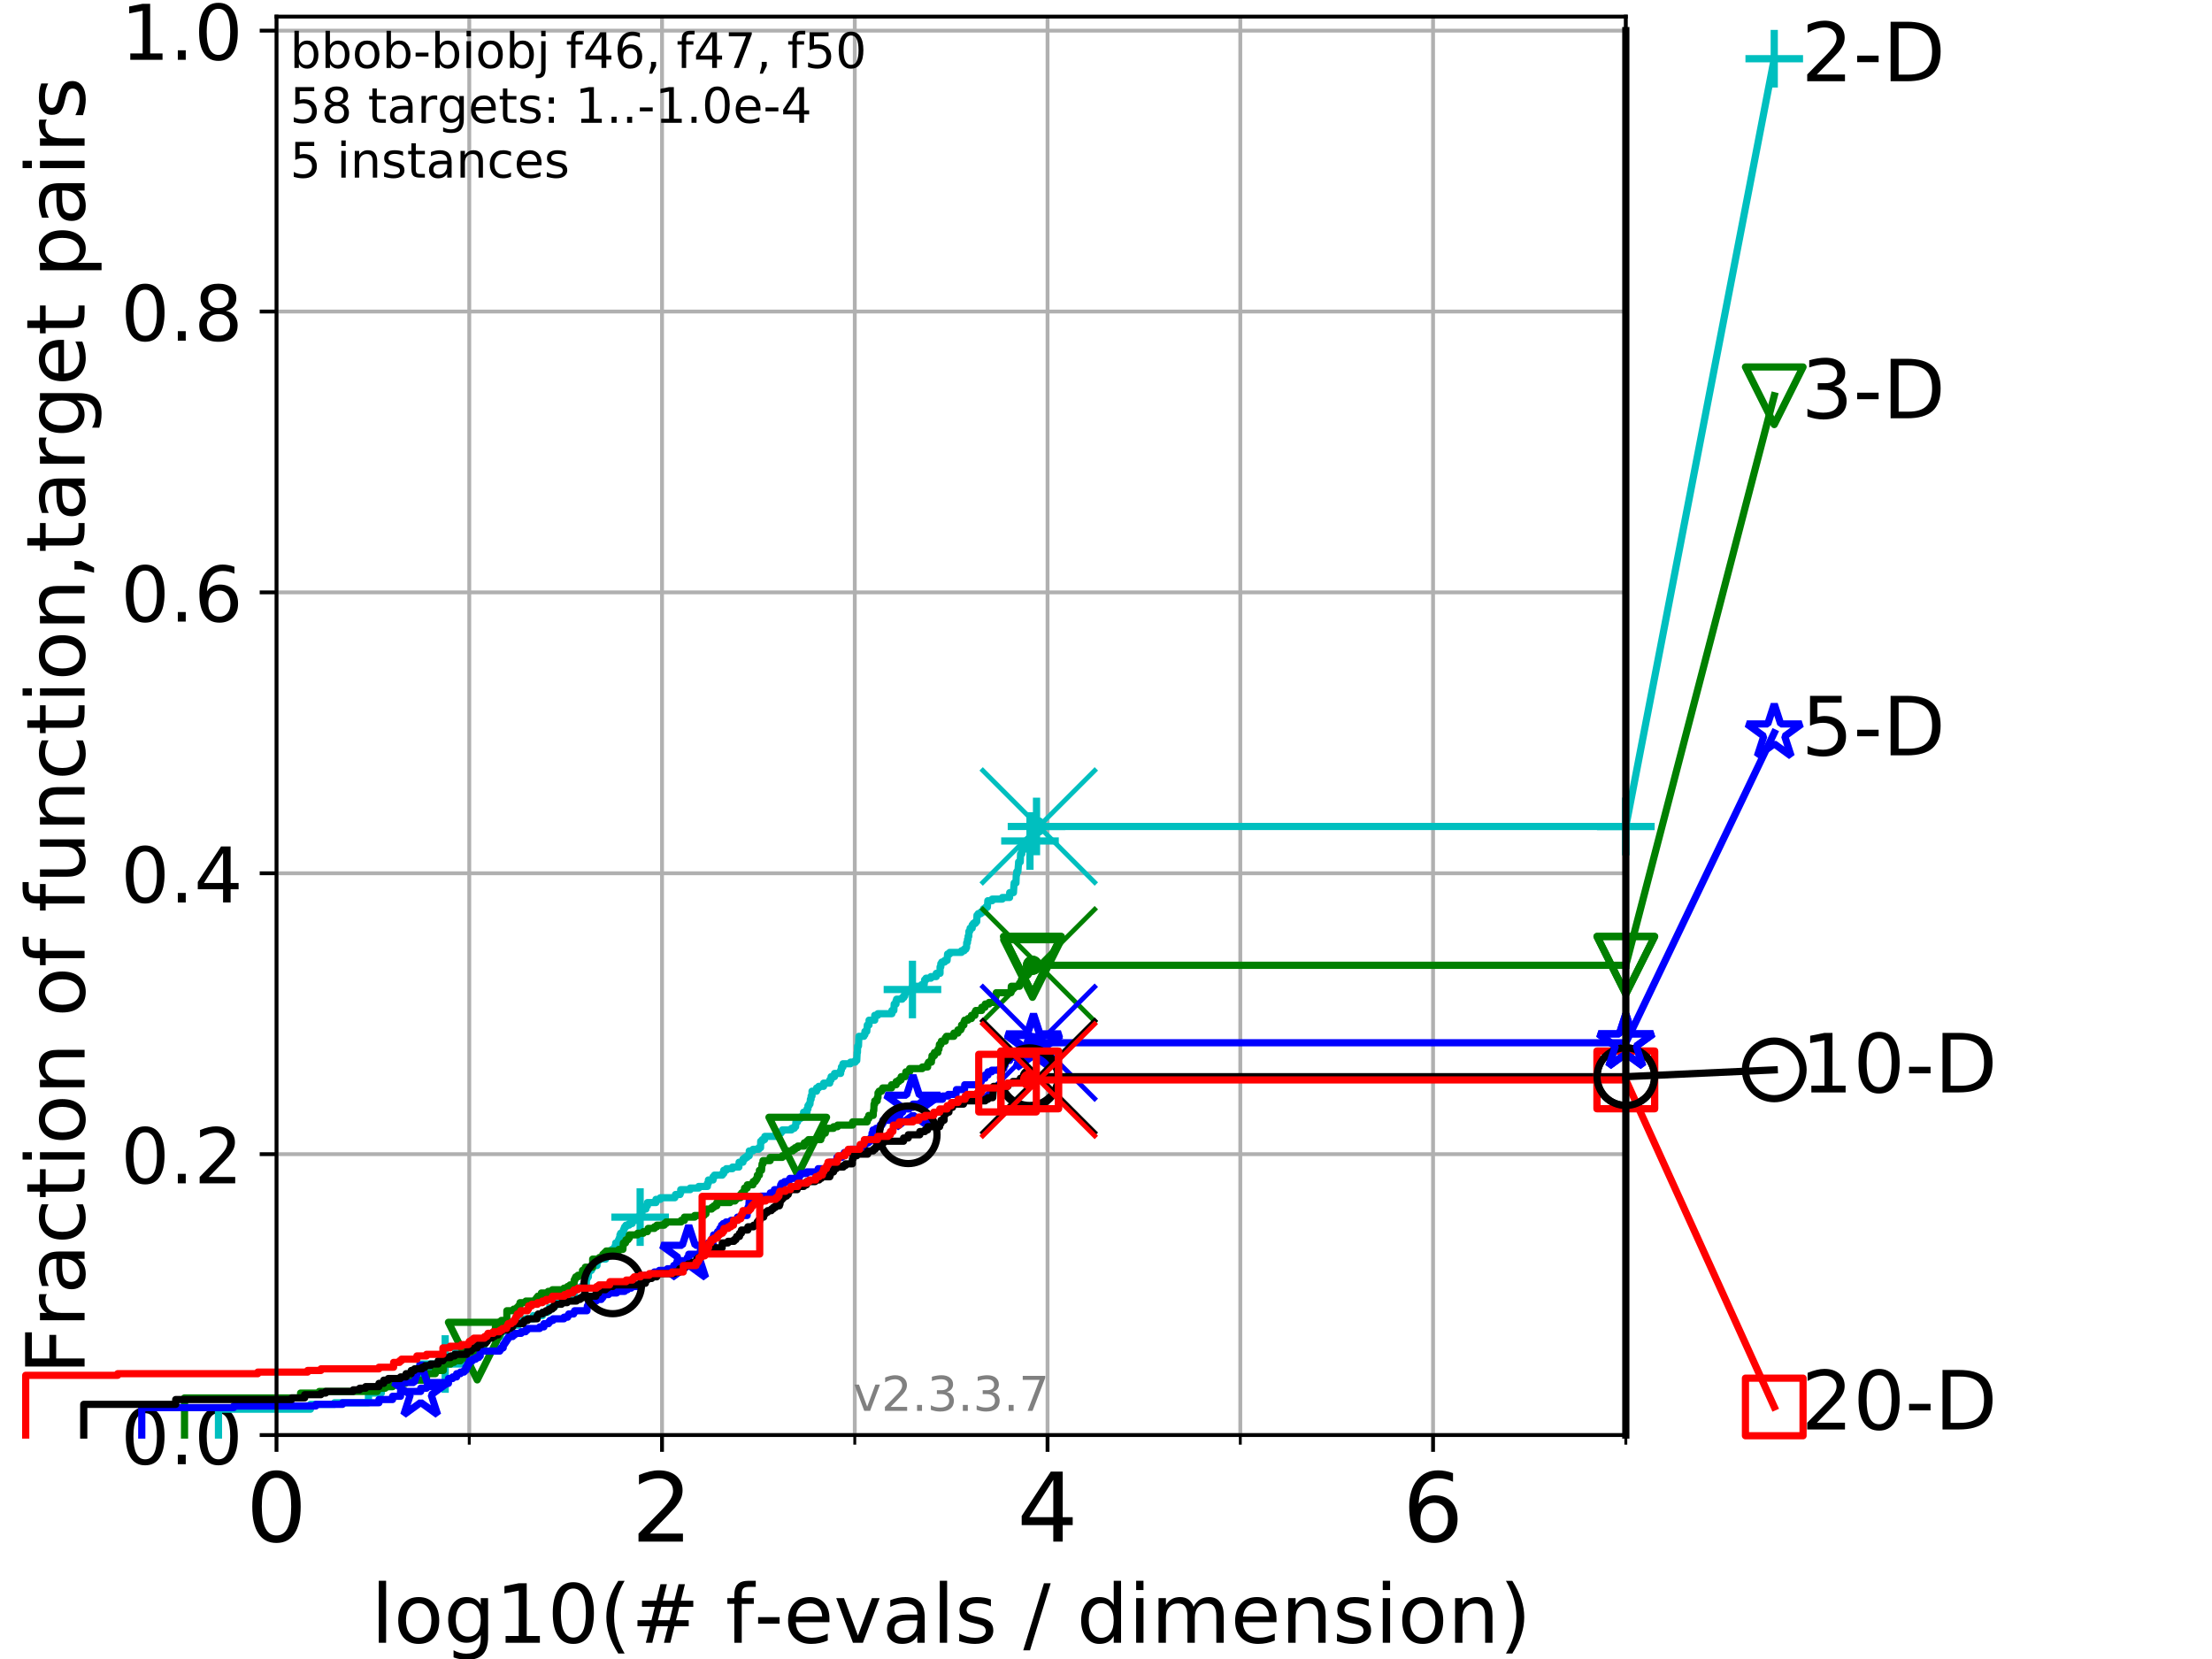 <?xml version="1.0" encoding="utf-8" standalone="no"?>
<!DOCTYPE svg PUBLIC "-//W3C//DTD SVG 1.1//EN"
  "http://www.w3.org/Graphics/SVG/1.1/DTD/svg11.dtd">
<!-- Created with matplotlib (https://matplotlib.org/) -->
<svg height="345.6pt" version="1.1" viewBox="0 0 460.8 345.6" width="460.8pt" xmlns="http://www.w3.org/2000/svg" xmlns:xlink="http://www.w3.org/1999/xlink">
 <defs>
  <style type="text/css">
*{stroke-linecap:butt;stroke-linejoin:round;}
  </style>
 </defs>
 <g id="figure_1">
  <g id="patch_1">
   <path d="M 0 345.6 
L 460.8 345.6 
L 460.8 0 
L 0 0 
z
" style="fill:#ffffff;"/>
  </g>
  <g id="axes_1">
   <g id="patch_2">
    <path d="M 57.6 298.944 
L 338.688 298.944 
L 338.688 3.456 
L 57.6 3.456 
z
" style="fill:#ffffff;"/>
   </g>
   <g id="matplotlib.axis_1">
    <g id="xtick_1">
     <g id="line2d_1">
      <path clip-path="url(#pe1ab710038)" d="M 57.6 298.944 
L 57.6 3.456 
" style="fill:none;stroke:#b0b0b0;stroke-linecap:square;stroke-width:0.8;"/>
     </g>
     <g id="line2d_2">
      <defs>
       <path d="M 0 0 
L 0 3.5 
" id="m67b312e39f" style="stroke:#000000;stroke-width:0.8;"/>
      </defs>
      <g>
       <use style="stroke:#000000;stroke-width:0.8;" x="57.6" xlink:href="#m67b312e39f" y="298.944"/>
      </g>
     </g>
     <g id="text_1">
      <!-- 0 -->
      <defs>
       <path d="M 31.781 66.406 
Q 24.172 66.406 20.328 58.906 
Q 16.5 51.422 16.5 36.375 
Q 16.5 21.391 20.328 13.891 
Q 24.172 6.391 31.781 6.391 
Q 39.453 6.391 43.281 13.891 
Q 47.125 21.391 47.125 36.375 
Q 47.125 51.422 43.281 58.906 
Q 39.453 66.406 31.781 66.406 
z
M 31.781 74.219 
Q 44.047 74.219 50.516 64.516 
Q 56.984 54.828 56.984 36.375 
Q 56.984 17.969 50.516 8.266 
Q 44.047 -1.422 31.781 -1.422 
Q 19.531 -1.422 13.062 8.266 
Q 6.594 17.969 6.594 36.375 
Q 6.594 54.828 13.062 64.516 
Q 19.531 74.219 31.781 74.219 
z
" id="DejaVuSans-48"/>
      </defs>
      <g transform="translate(51.237 321.141)scale(0.2 -0.2)">
       <use xlink:href="#DejaVuSans-48"/>
      </g>
     </g>
    </g>
    <g id="xtick_2">
     <g id="line2d_3">
      <path clip-path="url(#pe1ab710038)" d="M 137.911 298.944 
L 137.911 3.456 
" style="fill:none;stroke:#b0b0b0;stroke-linecap:square;stroke-width:0.8;"/>
     </g>
     <g id="line2d_4">
      <g>
       <use style="stroke:#000000;stroke-width:0.8;" x="137.911" xlink:href="#m67b312e39f" y="298.944"/>
      </g>
     </g>
     <g id="text_2">
      <!-- 2 -->
      <defs>
       <path d="M 19.188 8.297 
L 53.609 8.297 
L 53.609 0 
L 7.328 0 
L 7.328 8.297 
Q 12.938 14.109 22.625 23.891 
Q 32.328 33.688 34.812 36.531 
Q 39.547 41.844 41.422 45.531 
Q 43.312 49.219 43.312 52.781 
Q 43.312 58.594 39.234 62.25 
Q 35.156 65.922 28.609 65.922 
Q 23.969 65.922 18.812 64.312 
Q 13.672 62.703 7.812 59.422 
L 7.812 69.391 
Q 13.766 71.781 18.938 73 
Q 24.125 74.219 28.422 74.219 
Q 39.75 74.219 46.484 68.547 
Q 53.219 62.891 53.219 53.422 
Q 53.219 48.922 51.531 44.891 
Q 49.859 40.875 45.406 35.406 
Q 44.188 33.984 37.641 27.219 
Q 31.109 20.453 19.188 8.297 
z
" id="DejaVuSans-50"/>
      </defs>
      <g transform="translate(131.548 321.141)scale(0.2 -0.2)">
       <use xlink:href="#DejaVuSans-50"/>
      </g>
     </g>
    </g>
    <g id="xtick_3">
     <g id="line2d_5">
      <path clip-path="url(#pe1ab710038)" d="M 218.222 298.944 
L 218.222 3.456 
" style="fill:none;stroke:#b0b0b0;stroke-linecap:square;stroke-width:0.8;"/>
     </g>
     <g id="line2d_6">
      <g>
       <use style="stroke:#000000;stroke-width:0.8;" x="218.222" xlink:href="#m67b312e39f" y="298.944"/>
      </g>
     </g>
     <g id="text_3">
      <!-- 4 -->
      <defs>
       <path d="M 37.797 64.312 
L 12.891 25.391 
L 37.797 25.391 
z
M 35.203 72.906 
L 47.609 72.906 
L 47.609 25.391 
L 58.016 25.391 
L 58.016 17.188 
L 47.609 17.188 
L 47.609 0 
L 37.797 0 
L 37.797 17.188 
L 4.891 17.188 
L 4.891 26.703 
z
" id="DejaVuSans-52"/>
      </defs>
      <g transform="translate(211.859 321.141)scale(0.2 -0.2)">
       <use xlink:href="#DejaVuSans-52"/>
      </g>
     </g>
    </g>
    <g id="xtick_4">
     <g id="line2d_7">
      <path clip-path="url(#pe1ab710038)" d="M 298.533 298.944 
L 298.533 3.456 
" style="fill:none;stroke:#b0b0b0;stroke-linecap:square;stroke-width:0.8;"/>
     </g>
     <g id="line2d_8">
      <g>
       <use style="stroke:#000000;stroke-width:0.8;" x="298.533" xlink:href="#m67b312e39f" y="298.944"/>
      </g>
     </g>
     <g id="text_4">
      <!-- 6 -->
      <defs>
       <path d="M 33.016 40.375 
Q 26.375 40.375 22.484 35.828 
Q 18.609 31.297 18.609 23.391 
Q 18.609 15.531 22.484 10.953 
Q 26.375 6.391 33.016 6.391 
Q 39.656 6.391 43.531 10.953 
Q 47.406 15.531 47.406 23.391 
Q 47.406 31.297 43.531 35.828 
Q 39.656 40.375 33.016 40.375 
z
M 52.594 71.297 
L 52.594 62.312 
Q 48.875 64.062 45.094 64.984 
Q 41.312 65.922 37.594 65.922 
Q 27.828 65.922 22.672 59.328 
Q 17.531 52.734 16.797 39.406 
Q 19.672 43.656 24.016 45.922 
Q 28.375 48.188 33.594 48.188 
Q 44.578 48.188 50.953 41.516 
Q 57.328 34.859 57.328 23.391 
Q 57.328 12.156 50.688 5.359 
Q 44.047 -1.422 33.016 -1.422 
Q 20.359 -1.422 13.672 8.266 
Q 6.984 17.969 6.984 36.375 
Q 6.984 53.656 15.188 63.938 
Q 23.391 74.219 37.203 74.219 
Q 40.922 74.219 44.703 73.484 
Q 48.484 72.75 52.594 71.297 
z
" id="DejaVuSans-54"/>
      </defs>
      <g transform="translate(292.17 321.141)scale(0.2 -0.2)">
       <use xlink:href="#DejaVuSans-54"/>
      </g>
     </g>
    </g>
    <g id="xtick_5">
     <g id="line2d_9">
      <path clip-path="url(#pe1ab710038)" d="M 97.755 298.944 
L 97.755 3.456 
" style="fill:none;stroke:#b0b0b0;stroke-linecap:square;stroke-width:0.8;"/>
     </g>
     <g id="line2d_10">
      <defs>
       <path d="M 0 0 
L 0 2 
" id="mbdbd6cd971" style="stroke:#000000;stroke-width:0.6;"/>
      </defs>
      <g>
       <use style="stroke:#000000;stroke-width:0.6;" x="97.755" xlink:href="#mbdbd6cd971" y="298.944"/>
      </g>
     </g>
    </g>
    <g id="xtick_6">
     <g id="line2d_11">
      <path clip-path="url(#pe1ab710038)" d="M 178.066 298.944 
L 178.066 3.456 
" style="fill:none;stroke:#b0b0b0;stroke-linecap:square;stroke-width:0.8;"/>
     </g>
     <g id="line2d_12">
      <g>
       <use style="stroke:#000000;stroke-width:0.6;" x="178.066" xlink:href="#mbdbd6cd971" y="298.944"/>
      </g>
     </g>
    </g>
    <g id="xtick_7">
     <g id="line2d_13">
      <path clip-path="url(#pe1ab710038)" d="M 258.377 298.944 
L 258.377 3.456 
" style="fill:none;stroke:#b0b0b0;stroke-linecap:square;stroke-width:0.8;"/>
     </g>
     <g id="line2d_14">
      <g>
       <use style="stroke:#000000;stroke-width:0.6;" x="258.377" xlink:href="#mbdbd6cd971" y="298.944"/>
      </g>
     </g>
    </g>
    <g id="xtick_8">
     <g id="line2d_15">
      <path clip-path="url(#pe1ab710038)" d="M 338.688 298.944 
L 338.688 3.456 
" style="fill:none;stroke:#b0b0b0;stroke-linecap:square;stroke-width:0.8;"/>
     </g>
     <g id="line2d_16">
      <g>
       <use style="stroke:#000000;stroke-width:0.6;" x="338.688" xlink:href="#mbdbd6cd971" y="298.944"/>
      </g>
     </g>
    </g>
    <g id="text_5">
     <!-- log10(# f-evals / dimension) -->
     <defs>
      <path d="M 9.422 75.984 
L 18.406 75.984 
L 18.406 0 
L 9.422 0 
z
" id="DejaVuSans-108"/>
      <path d="M 30.609 48.391 
Q 23.391 48.391 19.188 42.75 
Q 14.984 37.109 14.984 27.297 
Q 14.984 17.484 19.156 11.844 
Q 23.344 6.203 30.609 6.203 
Q 37.797 6.203 41.984 11.859 
Q 46.188 17.531 46.188 27.297 
Q 46.188 37.016 41.984 42.703 
Q 37.797 48.391 30.609 48.391 
z
M 30.609 56 
Q 42.328 56 49.016 48.375 
Q 55.719 40.766 55.719 27.297 
Q 55.719 13.875 49.016 6.219 
Q 42.328 -1.422 30.609 -1.422 
Q 18.844 -1.422 12.172 6.219 
Q 5.516 13.875 5.516 27.297 
Q 5.516 40.766 12.172 48.375 
Q 18.844 56 30.609 56 
z
" id="DejaVuSans-111"/>
      <path d="M 45.406 27.984 
Q 45.406 37.75 41.375 43.109 
Q 37.359 48.484 30.078 48.484 
Q 22.859 48.484 18.828 43.109 
Q 14.797 37.75 14.797 27.984 
Q 14.797 18.266 18.828 12.891 
Q 22.859 7.516 30.078 7.516 
Q 37.359 7.516 41.375 12.891 
Q 45.406 18.266 45.406 27.984 
z
M 54.391 6.781 
Q 54.391 -7.172 48.188 -13.984 
Q 42 -20.797 29.203 -20.797 
Q 24.469 -20.797 20.266 -20.094 
Q 16.062 -19.391 12.109 -17.922 
L 12.109 -9.188 
Q 16.062 -11.328 19.922 -12.344 
Q 23.781 -13.375 27.781 -13.375 
Q 36.625 -13.375 41.016 -8.766 
Q 45.406 -4.156 45.406 5.172 
L 45.406 9.625 
Q 42.625 4.781 38.281 2.391 
Q 33.938 0 27.875 0 
Q 17.828 0 11.672 7.656 
Q 5.516 15.328 5.516 27.984 
Q 5.516 40.672 11.672 48.328 
Q 17.828 56 27.875 56 
Q 33.938 56 38.281 53.609 
Q 42.625 51.219 45.406 46.391 
L 45.406 54.688 
L 54.391 54.688 
z
" id="DejaVuSans-103"/>
      <path d="M 12.406 8.297 
L 28.516 8.297 
L 28.516 63.922 
L 10.984 60.406 
L 10.984 69.391 
L 28.422 72.906 
L 38.281 72.906 
L 38.281 8.297 
L 54.391 8.297 
L 54.391 0 
L 12.406 0 
z
" id="DejaVuSans-49"/>
      <path d="M 31 75.875 
Q 24.469 64.656 21.281 53.656 
Q 18.109 42.672 18.109 31.391 
Q 18.109 20.125 21.312 9.062 
Q 24.516 -2 31 -13.188 
L 23.188 -13.188 
Q 15.875 -1.703 12.234 9.375 
Q 8.594 20.453 8.594 31.391 
Q 8.594 42.281 12.203 53.312 
Q 15.828 64.359 23.188 75.875 
z
" id="DejaVuSans-40"/>
      <path d="M 51.125 44 
L 36.922 44 
L 32.812 27.688 
L 47.125 27.688 
z
M 43.797 71.781 
L 38.719 51.516 
L 52.984 51.516 
L 58.109 71.781 
L 65.922 71.781 
L 60.891 51.516 
L 76.125 51.516 
L 76.125 44 
L 58.984 44 
L 54.984 27.688 
L 70.516 27.688 
L 70.516 20.219 
L 53.078 20.219 
L 48 0 
L 40.188 0 
L 45.219 20.219 
L 30.906 20.219 
L 25.875 0 
L 18.016 0 
L 23.094 20.219 
L 7.719 20.219 
L 7.719 27.688 
L 24.906 27.688 
L 29 44 
L 13.281 44 
L 13.281 51.516 
L 30.906 51.516 
L 35.891 71.781 
z
" id="DejaVuSans-35"/>
      <path id="DejaVuSans-32"/>
      <path d="M 37.109 75.984 
L 37.109 68.5 
L 28.516 68.5 
Q 23.688 68.5 21.797 66.547 
Q 19.922 64.594 19.922 59.516 
L 19.922 54.688 
L 34.719 54.688 
L 34.719 47.703 
L 19.922 47.703 
L 19.922 0 
L 10.891 0 
L 10.891 47.703 
L 2.297 47.703 
L 2.297 54.688 
L 10.891 54.688 
L 10.891 58.5 
Q 10.891 67.625 15.141 71.797 
Q 19.391 75.984 28.609 75.984 
z
" id="DejaVuSans-102"/>
      <path d="M 4.891 31.391 
L 31.203 31.391 
L 31.203 23.391 
L 4.891 23.391 
z
" id="DejaVuSans-45"/>
      <path d="M 56.203 29.594 
L 56.203 25.203 
L 14.891 25.203 
Q 15.484 15.922 20.484 11.062 
Q 25.484 6.203 34.422 6.203 
Q 39.594 6.203 44.453 7.469 
Q 49.312 8.734 54.109 11.281 
L 54.109 2.781 
Q 49.266 0.734 44.188 -0.344 
Q 39.109 -1.422 33.891 -1.422 
Q 20.797 -1.422 13.156 6.188 
Q 5.516 13.812 5.516 26.812 
Q 5.516 40.234 12.766 48.109 
Q 20.016 56 32.328 56 
Q 43.359 56 49.781 48.891 
Q 56.203 41.797 56.203 29.594 
z
M 47.219 32.234 
Q 47.125 39.594 43.094 43.984 
Q 39.062 48.391 32.422 48.391 
Q 24.906 48.391 20.391 44.141 
Q 15.875 39.891 15.188 32.172 
z
" id="DejaVuSans-101"/>
      <path d="M 2.984 54.688 
L 12.5 54.688 
L 29.594 8.797 
L 46.688 54.688 
L 56.203 54.688 
L 35.688 0 
L 23.484 0 
z
" id="DejaVuSans-118"/>
      <path d="M 34.281 27.484 
Q 23.391 27.484 19.188 25 
Q 14.984 22.516 14.984 16.5 
Q 14.984 11.719 18.141 8.906 
Q 21.297 6.109 26.703 6.109 
Q 34.188 6.109 38.703 11.406 
Q 43.219 16.703 43.219 25.484 
L 43.219 27.484 
z
M 52.203 31.203 
L 52.203 0 
L 43.219 0 
L 43.219 8.297 
Q 40.141 3.328 35.547 0.953 
Q 30.953 -1.422 24.312 -1.422 
Q 15.922 -1.422 10.953 3.297 
Q 6 8.016 6 15.922 
Q 6 25.141 12.172 29.828 
Q 18.359 34.516 30.609 34.516 
L 43.219 34.516 
L 43.219 35.406 
Q 43.219 41.609 39.141 45 
Q 35.062 48.391 27.688 48.391 
Q 23 48.391 18.547 47.266 
Q 14.109 46.141 10.016 43.891 
L 10.016 52.203 
Q 14.938 54.109 19.578 55.047 
Q 24.219 56 28.609 56 
Q 40.484 56 46.344 49.844 
Q 52.203 43.703 52.203 31.203 
z
" id="DejaVuSans-97"/>
      <path d="M 44.281 53.078 
L 44.281 44.578 
Q 40.484 46.531 36.375 47.5 
Q 32.281 48.484 27.875 48.484 
Q 21.188 48.484 17.844 46.438 
Q 14.5 44.391 14.5 40.281 
Q 14.5 37.156 16.891 35.375 
Q 19.281 33.594 26.516 31.984 
L 29.594 31.297 
Q 39.156 29.25 43.188 25.516 
Q 47.219 21.781 47.219 15.094 
Q 47.219 7.469 41.188 3.016 
Q 35.156 -1.422 24.609 -1.422 
Q 20.219 -1.422 15.453 -0.562 
Q 10.688 0.297 5.422 2 
L 5.422 11.281 
Q 10.406 8.688 15.234 7.391 
Q 20.062 6.109 24.812 6.109 
Q 31.156 6.109 34.562 8.281 
Q 37.984 10.453 37.984 14.406 
Q 37.984 18.062 35.516 20.016 
Q 33.062 21.969 24.703 23.781 
L 21.578 24.516 
Q 13.234 26.266 9.516 29.906 
Q 5.812 33.547 5.812 39.891 
Q 5.812 47.609 11.281 51.797 
Q 16.75 56 26.812 56 
Q 31.781 56 36.172 55.266 
Q 40.578 54.547 44.281 53.078 
z
" id="DejaVuSans-115"/>
      <path d="M 25.391 72.906 
L 33.688 72.906 
L 8.297 -9.281 
L 0 -9.281 
z
" id="DejaVuSans-47"/>
      <path d="M 45.406 46.391 
L 45.406 75.984 
L 54.391 75.984 
L 54.391 0 
L 45.406 0 
L 45.406 8.203 
Q 42.578 3.328 38.25 0.953 
Q 33.938 -1.422 27.875 -1.422 
Q 17.969 -1.422 11.734 6.484 
Q 5.516 14.406 5.516 27.297 
Q 5.516 40.188 11.734 48.094 
Q 17.969 56 27.875 56 
Q 33.938 56 38.25 53.625 
Q 42.578 51.266 45.406 46.391 
z
M 14.797 27.297 
Q 14.797 17.391 18.875 11.75 
Q 22.953 6.109 30.078 6.109 
Q 37.203 6.109 41.297 11.75 
Q 45.406 17.391 45.406 27.297 
Q 45.406 37.203 41.297 42.844 
Q 37.203 48.484 30.078 48.484 
Q 22.953 48.484 18.875 42.844 
Q 14.797 37.203 14.797 27.297 
z
" id="DejaVuSans-100"/>
      <path d="M 9.422 54.688 
L 18.406 54.688 
L 18.406 0 
L 9.422 0 
z
M 9.422 75.984 
L 18.406 75.984 
L 18.406 64.594 
L 9.422 64.594 
z
" id="DejaVuSans-105"/>
      <path d="M 52 44.188 
Q 55.375 50.25 60.062 53.125 
Q 64.75 56 71.094 56 
Q 79.641 56 84.281 50.016 
Q 88.922 44.047 88.922 33.016 
L 88.922 0 
L 79.891 0 
L 79.891 32.719 
Q 79.891 40.578 77.094 44.375 
Q 74.312 48.188 68.609 48.188 
Q 61.625 48.188 57.562 43.547 
Q 53.516 38.922 53.516 30.906 
L 53.516 0 
L 44.484 0 
L 44.484 32.719 
Q 44.484 40.625 41.703 44.406 
Q 38.922 48.188 33.109 48.188 
Q 26.219 48.188 22.156 43.531 
Q 18.109 38.875 18.109 30.906 
L 18.109 0 
L 9.078 0 
L 9.078 54.688 
L 18.109 54.688 
L 18.109 46.188 
Q 21.188 51.219 25.484 53.609 
Q 29.781 56 35.688 56 
Q 41.656 56 45.828 52.969 
Q 50 49.953 52 44.188 
z
" id="DejaVuSans-109"/>
      <path d="M 54.891 33.016 
L 54.891 0 
L 45.906 0 
L 45.906 32.719 
Q 45.906 40.484 42.875 44.328 
Q 39.844 48.188 33.797 48.188 
Q 26.516 48.188 22.312 43.547 
Q 18.109 38.922 18.109 30.906 
L 18.109 0 
L 9.078 0 
L 9.078 54.688 
L 18.109 54.688 
L 18.109 46.188 
Q 21.344 51.125 25.703 53.562 
Q 30.078 56 35.797 56 
Q 45.219 56 50.047 50.172 
Q 54.891 44.344 54.891 33.016 
z
" id="DejaVuSans-110"/>
      <path d="M 8.016 75.875 
L 15.828 75.875 
Q 23.141 64.359 26.781 53.312 
Q 30.422 42.281 30.422 31.391 
Q 30.422 20.453 26.781 9.375 
Q 23.141 -1.703 15.828 -13.188 
L 8.016 -13.188 
Q 14.5 -2 17.703 9.062 
Q 20.906 20.125 20.906 31.391 
Q 20.906 42.672 17.703 53.656 
Q 14.5 64.656 8.016 75.875 
z
" id="DejaVuSans-41"/>
     </defs>
     <g transform="translate(77.303 342.218)scale(0.17 -0.17)">
      <use xlink:href="#DejaVuSans-108"/>
      <use x="27.783" xlink:href="#DejaVuSans-111"/>
      <use x="88.965" xlink:href="#DejaVuSans-103"/>
      <use x="152.441" xlink:href="#DejaVuSans-49"/>
      <use x="216.064" xlink:href="#DejaVuSans-48"/>
      <use x="279.688" xlink:href="#DejaVuSans-40"/>
      <use x="318.701" xlink:href="#DejaVuSans-35"/>
      <use x="402.49" xlink:href="#DejaVuSans-32"/>
      <use x="434.277" xlink:href="#DejaVuSans-102"/>
      <use x="469.404" xlink:href="#DejaVuSans-45"/>
      <use x="505.488" xlink:href="#DejaVuSans-101"/>
      <use x="567.012" xlink:href="#DejaVuSans-118"/>
      <use x="626.191" xlink:href="#DejaVuSans-97"/>
      <use x="687.471" xlink:href="#DejaVuSans-108"/>
      <use x="715.254" xlink:href="#DejaVuSans-115"/>
      <use x="767.354" xlink:href="#DejaVuSans-32"/>
      <use x="799.141" xlink:href="#DejaVuSans-47"/>
      <use x="832.832" xlink:href="#DejaVuSans-32"/>
      <use x="864.619" xlink:href="#DejaVuSans-100"/>
      <use x="928.096" xlink:href="#DejaVuSans-105"/>
      <use x="955.879" xlink:href="#DejaVuSans-109"/>
      <use x="1053.291" xlink:href="#DejaVuSans-101"/>
      <use x="1114.814" xlink:href="#DejaVuSans-110"/>
      <use x="1178.193" xlink:href="#DejaVuSans-115"/>
      <use x="1230.293" xlink:href="#DejaVuSans-105"/>
      <use x="1258.076" xlink:href="#DejaVuSans-111"/>
      <use x="1319.258" xlink:href="#DejaVuSans-110"/>
      <use x="1382.637" xlink:href="#DejaVuSans-41"/>
     </g>
    </g>
   </g>
   <g id="matplotlib.axis_2">
    <g id="ytick_1">
     <g id="line2d_17">
      <path clip-path="url(#pe1ab710038)" d="M 57.6 298.944 
L 338.688 298.944 
" style="fill:none;stroke:#b0b0b0;stroke-linecap:square;stroke-width:0.8;"/>
     </g>
     <g id="line2d_18">
      <defs>
       <path d="M 0 0 
L -3.5 0 
" id="m26cd2340c6" style="stroke:#000000;stroke-width:0.8;"/>
      </defs>
      <g>
       <use style="stroke:#000000;stroke-width:0.8;" x="57.6" xlink:href="#m26cd2340c6" y="298.944"/>
      </g>
     </g>
     <g id="text_6">
      <!-- 0.0 -->
      <defs>
       <path d="M 10.688 12.406 
L 21 12.406 
L 21 0 
L 10.688 0 
z
" id="DejaVuSans-46"/>
      </defs>
      <g transform="translate(25.155 305.023)scale(0.16 -0.16)">
       <use xlink:href="#DejaVuSans-48"/>
       <use x="63.623" xlink:href="#DejaVuSans-46"/>
       <use x="95.41" xlink:href="#DejaVuSans-48"/>
      </g>
     </g>
    </g>
    <g id="ytick_2">
     <g id="line2d_19">
      <path clip-path="url(#pe1ab710038)" d="M 57.6 240.432 
L 338.688 240.432 
" style="fill:none;stroke:#b0b0b0;stroke-linecap:square;stroke-width:0.8;"/>
     </g>
     <g id="line2d_20">
      <g>
       <use style="stroke:#000000;stroke-width:0.8;" x="57.6" xlink:href="#m26cd2340c6" y="240.432"/>
      </g>
     </g>
     <g id="text_7">
      <!-- 0.2 -->
      <g transform="translate(25.155 246.51)scale(0.16 -0.16)">
       <use xlink:href="#DejaVuSans-48"/>
       <use x="63.623" xlink:href="#DejaVuSans-46"/>
       <use x="95.41" xlink:href="#DejaVuSans-50"/>
      </g>
     </g>
    </g>
    <g id="ytick_3">
     <g id="line2d_21">
      <path clip-path="url(#pe1ab710038)" d="M 57.6 181.919 
L 338.688 181.919 
" style="fill:none;stroke:#b0b0b0;stroke-linecap:square;stroke-width:0.8;"/>
     </g>
     <g id="line2d_22">
      <g>
       <use style="stroke:#000000;stroke-width:0.8;" x="57.6" xlink:href="#m26cd2340c6" y="181.919"/>
      </g>
     </g>
     <g id="text_8">
      <!-- 0.4 -->
      <g transform="translate(25.155 187.998)scale(0.16 -0.16)">
       <use xlink:href="#DejaVuSans-48"/>
       <use x="63.623" xlink:href="#DejaVuSans-46"/>
       <use x="95.41" xlink:href="#DejaVuSans-52"/>
      </g>
     </g>
    </g>
    <g id="ytick_4">
     <g id="line2d_23">
      <path clip-path="url(#pe1ab710038)" d="M 57.6 123.407 
L 338.688 123.407 
" style="fill:none;stroke:#b0b0b0;stroke-linecap:square;stroke-width:0.8;"/>
     </g>
     <g id="line2d_24">
      <g>
       <use style="stroke:#000000;stroke-width:0.8;" x="57.6" xlink:href="#m26cd2340c6" y="123.407"/>
      </g>
     </g>
     <g id="text_9">
      <!-- 0.6 -->
      <g transform="translate(25.155 129.485)scale(0.16 -0.16)">
       <use xlink:href="#DejaVuSans-48"/>
       <use x="63.623" xlink:href="#DejaVuSans-46"/>
       <use x="95.41" xlink:href="#DejaVuSans-54"/>
      </g>
     </g>
    </g>
    <g id="ytick_5">
     <g id="line2d_25">
      <path clip-path="url(#pe1ab710038)" d="M 57.6 64.894 
L 338.688 64.894 
" style="fill:none;stroke:#b0b0b0;stroke-linecap:square;stroke-width:0.8;"/>
     </g>
     <g id="line2d_26">
      <g>
       <use style="stroke:#000000;stroke-width:0.8;" x="57.6" xlink:href="#m26cd2340c6" y="64.894"/>
      </g>
     </g>
     <g id="text_10">
      <!-- 0.8 -->
      <defs>
       <path d="M 31.781 34.625 
Q 24.75 34.625 20.719 30.859 
Q 16.703 27.094 16.703 20.516 
Q 16.703 13.922 20.719 10.156 
Q 24.75 6.391 31.781 6.391 
Q 38.812 6.391 42.859 10.172 
Q 46.922 13.969 46.922 20.516 
Q 46.922 27.094 42.891 30.859 
Q 38.875 34.625 31.781 34.625 
z
M 21.922 38.812 
Q 15.578 40.375 12.031 44.719 
Q 8.5 49.078 8.5 55.328 
Q 8.5 64.062 14.719 69.141 
Q 20.953 74.219 31.781 74.219 
Q 42.672 74.219 48.875 69.141 
Q 55.078 64.062 55.078 55.328 
Q 55.078 49.078 51.531 44.719 
Q 48 40.375 41.703 38.812 
Q 48.828 37.156 52.797 32.312 
Q 56.781 27.484 56.781 20.516 
Q 56.781 9.906 50.312 4.234 
Q 43.844 -1.422 31.781 -1.422 
Q 19.734 -1.422 13.25 4.234 
Q 6.781 9.906 6.781 20.516 
Q 6.781 27.484 10.781 32.312 
Q 14.797 37.156 21.922 38.812 
z
M 18.312 54.391 
Q 18.312 48.734 21.844 45.562 
Q 25.391 42.391 31.781 42.391 
Q 38.141 42.391 41.719 45.562 
Q 45.312 48.734 45.312 54.391 
Q 45.312 60.062 41.719 63.234 
Q 38.141 66.406 31.781 66.406 
Q 25.391 66.406 21.844 63.234 
Q 18.312 60.062 18.312 54.391 
z
" id="DejaVuSans-56"/>
      </defs>
      <g transform="translate(25.155 70.973)scale(0.16 -0.16)">
       <use xlink:href="#DejaVuSans-48"/>
       <use x="63.623" xlink:href="#DejaVuSans-46"/>
       <use x="95.41" xlink:href="#DejaVuSans-56"/>
      </g>
     </g>
    </g>
    <g id="ytick_6">
     <g id="line2d_27">
      <path clip-path="url(#pe1ab710038)" d="M 57.6 6.382 
L 338.688 6.382 
" style="fill:none;stroke:#b0b0b0;stroke-linecap:square;stroke-width:0.8;"/>
     </g>
     <g id="line2d_28">
      <g>
       <use style="stroke:#000000;stroke-width:0.8;" x="57.6" xlink:href="#m26cd2340c6" y="6.382"/>
      </g>
     </g>
     <g id="text_11">
      <!-- 1.0 -->
      <g transform="translate(25.155 12.46)scale(0.16 -0.16)">
       <use xlink:href="#DejaVuSans-49"/>
       <use x="63.623" xlink:href="#DejaVuSans-46"/>
       <use x="95.41" xlink:href="#DejaVuSans-48"/>
      </g>
     </g>
    </g>
    <g id="text_12">
     <!-- Fraction of function,target pairs -->
     <defs>
      <path d="M 9.812 72.906 
L 51.703 72.906 
L 51.703 64.594 
L 19.672 64.594 
L 19.672 43.109 
L 48.578 43.109 
L 48.578 34.812 
L 19.672 34.812 
L 19.672 0 
L 9.812 0 
z
" id="DejaVuSans-70"/>
      <path d="M 41.109 46.297 
Q 39.594 47.172 37.812 47.578 
Q 36.031 48 33.891 48 
Q 26.266 48 22.188 43.047 
Q 18.109 38.094 18.109 28.812 
L 18.109 0 
L 9.078 0 
L 9.078 54.688 
L 18.109 54.688 
L 18.109 46.188 
Q 20.953 51.172 25.484 53.578 
Q 30.031 56 36.531 56 
Q 37.453 56 38.578 55.875 
Q 39.703 55.766 41.062 55.516 
z
" id="DejaVuSans-114"/>
      <path d="M 48.781 52.594 
L 48.781 44.188 
Q 44.969 46.297 41.141 47.344 
Q 37.312 48.391 33.406 48.391 
Q 24.656 48.391 19.812 42.844 
Q 14.984 37.312 14.984 27.297 
Q 14.984 17.281 19.812 11.734 
Q 24.656 6.203 33.406 6.203 
Q 37.312 6.203 41.141 7.25 
Q 44.969 8.297 48.781 10.406 
L 48.781 2.094 
Q 45.016 0.344 40.984 -0.531 
Q 36.969 -1.422 32.422 -1.422 
Q 20.062 -1.422 12.781 6.344 
Q 5.516 14.109 5.516 27.297 
Q 5.516 40.672 12.859 48.328 
Q 20.219 56 33.016 56 
Q 37.156 56 41.109 55.141 
Q 45.062 54.297 48.781 52.594 
z
" id="DejaVuSans-99"/>
      <path d="M 18.312 70.219 
L 18.312 54.688 
L 36.812 54.688 
L 36.812 47.703 
L 18.312 47.703 
L 18.312 18.016 
Q 18.312 11.328 20.141 9.422 
Q 21.969 7.516 27.594 7.516 
L 36.812 7.516 
L 36.812 0 
L 27.594 0 
Q 17.188 0 13.234 3.875 
Q 9.281 7.766 9.281 18.016 
L 9.281 47.703 
L 2.688 47.703 
L 2.688 54.688 
L 9.281 54.688 
L 9.281 70.219 
z
" id="DejaVuSans-116"/>
      <path d="M 8.5 21.578 
L 8.5 54.688 
L 17.484 54.688 
L 17.484 21.922 
Q 17.484 14.156 20.5 10.266 
Q 23.531 6.391 29.594 6.391 
Q 36.859 6.391 41.078 11.031 
Q 45.312 15.672 45.312 23.688 
L 45.312 54.688 
L 54.297 54.688 
L 54.297 0 
L 45.312 0 
L 45.312 8.406 
Q 42.047 3.422 37.719 1 
Q 33.406 -1.422 27.688 -1.422 
Q 18.266 -1.422 13.375 4.438 
Q 8.5 10.297 8.5 21.578 
z
M 31.109 56 
z
" id="DejaVuSans-117"/>
      <path d="M 11.719 12.406 
L 22.016 12.406 
L 22.016 4 
L 14.016 -11.625 
L 7.719 -11.625 
L 11.719 4 
z
" id="DejaVuSans-44"/>
      <path d="M 18.109 8.203 
L 18.109 -20.797 
L 9.078 -20.797 
L 9.078 54.688 
L 18.109 54.688 
L 18.109 46.391 
Q 20.953 51.266 25.266 53.625 
Q 29.594 56 35.594 56 
Q 45.562 56 51.781 48.094 
Q 58.016 40.188 58.016 27.297 
Q 58.016 14.406 51.781 6.484 
Q 45.562 -1.422 35.594 -1.422 
Q 29.594 -1.422 25.266 0.953 
Q 20.953 3.328 18.109 8.203 
z
M 48.688 27.297 
Q 48.688 37.203 44.609 42.844 
Q 40.531 48.484 33.406 48.484 
Q 26.266 48.484 22.188 42.844 
Q 18.109 37.203 18.109 27.297 
Q 18.109 17.391 22.188 11.75 
Q 26.266 6.109 33.406 6.109 
Q 40.531 6.109 44.609 11.75 
Q 48.688 17.391 48.688 27.297 
z
" id="DejaVuSans-112"/>
     </defs>
     <g transform="translate(17.62 286.339)rotate(-90)scale(0.17 -0.17)">
      <use xlink:href="#DejaVuSans-70"/>
      <use x="57.41" xlink:href="#DejaVuSans-114"/>
      <use x="98.523" xlink:href="#DejaVuSans-97"/>
      <use x="159.803" xlink:href="#DejaVuSans-99"/>
      <use x="214.783" xlink:href="#DejaVuSans-116"/>
      <use x="253.992" xlink:href="#DejaVuSans-105"/>
      <use x="281.775" xlink:href="#DejaVuSans-111"/>
      <use x="342.957" xlink:href="#DejaVuSans-110"/>
      <use x="406.336" xlink:href="#DejaVuSans-32"/>
      <use x="438.123" xlink:href="#DejaVuSans-111"/>
      <use x="499.305" xlink:href="#DejaVuSans-102"/>
      <use x="534.51" xlink:href="#DejaVuSans-32"/>
      <use x="566.297" xlink:href="#DejaVuSans-102"/>
      <use x="601.502" xlink:href="#DejaVuSans-117"/>
      <use x="664.881" xlink:href="#DejaVuSans-110"/>
      <use x="728.26" xlink:href="#DejaVuSans-99"/>
      <use x="783.24" xlink:href="#DejaVuSans-116"/>
      <use x="822.449" xlink:href="#DejaVuSans-105"/>
      <use x="850.232" xlink:href="#DejaVuSans-111"/>
      <use x="911.414" xlink:href="#DejaVuSans-110"/>
      <use x="974.793" xlink:href="#DejaVuSans-44"/>
      <use x="1006.58" xlink:href="#DejaVuSans-116"/>
      <use x="1045.789" xlink:href="#DejaVuSans-97"/>
      <use x="1107.068" xlink:href="#DejaVuSans-114"/>
      <use x="1148.166" xlink:href="#DejaVuSans-103"/>
      <use x="1211.643" xlink:href="#DejaVuSans-101"/>
      <use x="1273.166" xlink:href="#DejaVuSans-116"/>
      <use x="1312.375" xlink:href="#DejaVuSans-32"/>
      <use x="1344.162" xlink:href="#DejaVuSans-112"/>
      <use x="1407.639" xlink:href="#DejaVuSans-97"/>
      <use x="1468.918" xlink:href="#DejaVuSans-105"/>
      <use x="1496.701" xlink:href="#DejaVuSans-114"/>
      <use x="1537.814" xlink:href="#DejaVuSans-115"/>
     </g>
    </g>
   </g>
   <g id="line2d_29">
    <defs>
     <path d="M 0 1.5 
C 0.398 1.5 0.779 1.342 1.061 1.061 
C 1.342 0.779 1.5 0.398 1.5 0 
C 1.5 -0.398 1.342 -0.779 1.061 -1.061 
C 0.779 -1.342 0.398 -1.5 0 -1.5 
C -0.398 -1.5 -0.779 -1.342 -1.061 -1.061 
C -1.342 -0.779 -1.5 -0.398 -1.5 0 
C -1.5 0.398 -1.342 0.779 -1.061 1.061 
C -0.779 1.342 -0.398 1.5 0 1.5 
z
" id="m360183e4f9" style="stroke:#00bfbf;"/>
    </defs>
    <g>
     <use style="fill:#00bfbf;stroke:#00bfbf;" x="215.926" xlink:href="#m360183e4f9" y="172.167"/>
     <use style="fill:#00bfbf;stroke:#00bfbf;" x="215.926" xlink:href="#m360183e4f9" y="172.167"/>
    </g>
   </g>
   <g id="line2d_30">
    <path d="M 45.512 298.944 
L 45.512 293.564 
L 64.671 293.564 
L 64.671 292.555 
L 69.688 292.555 
L 69.688 292.218 
L 76.759 292.218 
L 76.759 290.201 
L 79.447 290.201 
L 79.447 288.856 
L 81.776 288.856 
L 81.776 287.847 
L 83.83 287.847 
L 83.83 287.511 
L 85.667 287.511 
L 85.667 287.174 
L 87.33 287.174 
L 87.33 286.838 
L 88.847 286.838 
L 88.847 285.157 
L 91.535 285.157 
L 91.535 284.82 
L 92.738 284.82 
L 92.738 284.148 
L 93.864 284.148 
L 93.864 283.139 
L 94.921 283.139 
L 94.921 281.458 
L 96.861 281.458 
L 96.861 281.121 
L 97.755 281.121 
L 97.755 280.785 
L 98.606 280.785 
L 98.606 280.449 
L 99.418 280.449 
L 99.418 280.112 
L 100.193 280.112 
L 100.193 279.44 
L 100.935 279.44 
L 100.935 278.767 
L 101.647 278.767 
L 101.647 278.431 
L 104.235 278.431 
L 104.235 277.422 
L 104.826 277.422 
L 104.826 276.413 
L 106.489 276.413 
L 106.489 276.077 
L 108.006 276.077 
L 108.006 275.068 
L 109.402 275.068 
L 109.402 274.732 
L 111.105 274.732 
L 111.105 274.059 
L 113.023 274.059 
L 113.023 273.387 
L 114.08 273.387 
L 114.08 273.051 
L 114.419 273.051 
L 114.419 272.378 
L 115.397 272.378 
L 115.397 272.042 
L 115.711 272.042 
L 115.711 271.705 
L 116.02 271.705 
L 116.02 271.033 
L 118.04 271.033 
L 118.04 270.36 
L 118.577 270.36 
L 118.577 269.688 
L 119.603 269.688 
L 119.603 268.343 
L 121.037 268.343 
L 121.037 268.006 
L 121.49 268.006 
L 121.49 267.67 
L 122.148 267.67 
L 122.148 266.325 
L 122.362 266.325 
L 122.362 265.989 
L 122.573 265.989 
L 122.573 264.98 
L 122.782 264.98 
L 122.782 264.644 
L 123.193 264.644 
L 123.193 264.307 
L 123.394 264.307 
L 123.394 263.635 
L 124.369 263.635 
L 124.369 262.626 
L 124.744 262.626 
L 124.744 262.29 
L 126.168 262.29 
L 126.168 261.617 
L 126.338 261.617 
L 126.338 261.281 
L 126.839 261.281 
L 126.839 260.608 
L 127.485 260.608 
L 127.485 260.272 
L 127.954 260.272 
L 127.954 259.936 
L 128.108 259.936 
L 128.108 259.599 
L 128.26 259.599 
L 128.26 258.927 
L 128.856 258.927 
L 128.856 258.254 
L 129.002 258.254 
L 129.002 257.918 
L 129.147 257.918 
L 129.147 257.245 
L 129.291 257.245 
L 129.291 256.909 
L 129.853 256.909 
L 129.853 256.237 
L 129.991 256.237 
L 129.991 255.9 
L 130.128 255.9 
L 130.128 255.564 
L 130.398 255.564 
L 130.398 255.228 
L 131.056 255.228 
L 131.056 254.892 
L 131.691 254.892 
L 131.691 254.219 
L 132.542 254.219 
L 132.542 253.883 
L 132.777 253.883 
L 132.777 253.546 
L 133.353 253.546 
L 133.353 253.21 
L 133.689 253.21 
L 133.8 251.865 
L 134.556 251.865 
L 134.556 251.192 
L 134.87 251.192 
L 134.87 250.52 
L 136.645 250.52 
L 136.645 249.847 
L 137.559 249.847 
L 137.559 249.511 
L 140.574 249.511 
L 140.574 249.175 
L 140.723 249.175 
L 140.723 248.838 
L 141.662 248.838 
L 141.662 248.502 
L 141.802 248.502 
L 141.802 247.83 
L 143.779 247.83 
L 143.779 247.493 
L 145.554 247.493 
L 145.554 247.157 
L 147.369 247.157 
L 147.369 246.485 
L 147.57 246.485 
L 147.57 245.812 
L 148.545 245.812 
L 148.545 245.139 
L 148.827 245.139 
L 148.827 244.803 
L 150.472 244.803 
L 150.472 244.467 
L 150.766 244.467 
L 150.766 243.794 
L 151.301 243.794 
L 151.301 243.458 
L 152.587 243.458 
L 152.587 243.122 
L 153.925 243.122 
L 153.96 242.113 
L 154.774 242.113 
L 154.774 241.44 
L 155.168 241.44 
L 155.168 241.104 
L 155.647 241.104 
L 155.647 240.768 
L 156.083 240.768 
L 156.083 239.759 
L 156.865 239.759 
L 156.865 239.423 
L 158.059 239.423 
L 158.059 239.086 
L 158.439 239.086 
L 158.466 237.741 
L 158.785 237.741 
L 158.785 237.405 
L 159.278 237.405 
L 159.329 236.732 
L 162.13 236.732 
L 162.13 236.06 
L 162.687 236.06 
L 162.687 235.724 
L 162.979 235.724 
L 162.979 235.387 
L 164.881 235.387 
L 164.881 235.051 
L 165.465 235.051 
L 165.465 234.715 
L 165.75 234.715 
L 165.803 233.706 
L 166.152 233.706 
L 166.152 233.033 
L 166.729 233.033 
L 166.729 232.697 
L 167.288 232.697 
L 167.288 232.361 
L 167.401 232.361 
L 167.401 231.688 
L 168.11 231.688 
L 168.11 231.016 
L 168.309 231.016 
L 168.309 230.343 
L 168.521 230.343 
L 168.521 230.007 
L 168.731 230.007 
L 168.82 228.998 
L 168.968 228.998 
L 168.968 228.325 
L 169.158 228.325 
L 169.158 227.317 
L 170.105 227.317 
L 170.105 226.644 
L 170.554 226.644 
L 170.554 226.308 
L 171.57 226.308 
L 171.57 225.635 
L 172.851 225.635 
L 172.851 224.963 
L 173.131 224.963 
L 173.131 224.29 
L 173.845 224.29 
L 173.845 223.618 
L 175.119 223.618 
L 175.119 222.945 
L 175.283 222.945 
L 175.283 222.272 
L 175.598 222.272 
L 175.598 221.6 
L 177.172 221.6 
L 177.172 221.264 
L 178.162 221.264 
L 178.162 220.927 
L 178.48 220.927 
L 178.565 219.246 
L 178.624 219.246 
L 178.658 217.901 
L 178.842 217.901 
L 178.925 215.883 
L 179.965 215.883 
L 179.965 215.547 
L 180.175 215.547 
L 180.175 214.874 
L 180.564 214.874 
L 180.67 213.529 
L 181.034 213.529 
L 181.041 212.52 
L 182.221 212.52 
L 182.221 211.512 
L 182.862 211.512 
L 182.862 211.175 
L 185.799 211.175 
L 185.799 210.503 
L 186.208 210.503 
L 186.274 209.158 
L 186.656 209.158 
L 186.656 208.485 
L 186.773 208.485 
L 186.773 208.149 
L 187.94 208.149 
L 187.94 207.813 
L 188.283 207.813 
L 188.283 207.476 
L 188.495 207.476 
L 188.495 206.804 
L 188.799 206.804 
L 188.799 206.467 
L 189.65 206.467 
L 189.65 206.131 
L 190.08 206.131 
L 190.08 205.459 
L 191.978 205.459 
L 191.978 205.122 
L 192.519 205.122 
L 192.614 204.113 
L 192.9 204.113 
L 192.9 203.777 
L 193.923 203.777 
L 193.923 203.441 
L 195.039 203.441 
L 195.039 202.768 
L 195.828 202.768 
L 195.831 201.423 
L 195.988 201.423 
L 195.988 200.751 
L 196.193 200.751 
L 196.193 200.414 
L 196.784 200.414 
L 196.784 200.078 
L 197.298 200.078 
L 197.399 198.733 
L 197.848 198.733 
L 197.848 198.397 
L 200.296 198.397 
L 200.296 198.06 
L 200.854 198.06 
L 200.854 197.724 
L 201.21 197.724 
L 201.21 197.388 
L 201.348 197.388 
L 201.382 196.379 
L 201.542 196.379 
L 201.542 195.706 
L 201.675 195.706 
L 201.675 195.034 
L 201.823 195.034 
L 201.839 194.025 
L 202.003 194.025 
L 202.093 193.353 
L 202.526 193.353 
L 202.526 192.68 
L 202.777 192.68 
L 202.777 192.344 
L 203.201 192.344 
L 203.201 192.007 
L 203.471 192.007 
L 203.52 190.662 
L 203.779 190.662 
L 203.779 190.326 
L 204.343 190.326 
L 204.343 189.99 
L 204.891 189.99 
L 204.891 189.317 
L 205.325 189.317 
L 205.325 188.981 
L 205.692 188.981 
L 205.781 187.636 
L 206.69 187.636 
L 206.69 187.3 
L 208.799 187.3 
L 208.799 186.963 
L 210.32 186.963 
L 210.335 185.954 
L 211.123 185.954 
L 211.227 184.273 
L 211.265 184.273 
L 211.265 183.937 
L 211.645 183.937 
L 211.706 182.255 
L 211.782 182.255 
L 211.809 181.583 
L 212.04 181.583 
L 212.149 180.238 
L 212.164 180.238 
L 212.189 179.565 
L 212.54 179.565 
L 212.598 177.884 
L 212.861 177.884 
L 212.861 177.211 
L 213.068 177.211 
L 213.068 176.875 
L 213.493 176.875 
L 213.493 176.202 
L 214.102 176.202 
L 214.102 175.53 
L 214.565 175.53 
L 214.565 175.193 
L 215.464 175.193 
L 215.563 173.512 
L 215.732 173.512 
L 215.732 173.176 
L 215.917 173.176 
L 215.926 172.167 
L 338.688 172.167 
L 338.688 172.167 
" style="fill:none;stroke:#00bfbf;stroke-linecap:square;stroke-width:1.5;"/>
   </g>
   <g id="line2d_31">
    <defs>
     <path d="M -6 0 
L 6 0 
M 0 6 
L 0 -6 
" id="mfa4bdedfa2" style="stroke:#00bfbf;stroke-width:1.5;"/>
    </defs>
    <g>
     <use style="fill-opacity:0;stroke:#00bfbf;stroke-width:1.5;" x="92.738" xlink:href="#mfa4bdedfa2" y="284.148"/>
     <use style="fill-opacity:0;stroke:#00bfbf;stroke-width:1.5;" x="133.353" xlink:href="#mfa4bdedfa2" y="253.546"/>
     <use style="fill-opacity:0;stroke:#00bfbf;stroke-width:1.5;" x="190.08" xlink:href="#mfa4bdedfa2" y="206.131"/>
     <use style="fill-opacity:0;stroke:#00bfbf;stroke-width:1.5;" x="214.565" xlink:href="#mfa4bdedfa2" y="175.193"/>
     <use style="fill-opacity:0;stroke:#00bfbf;stroke-width:1.5;" x="215.926" xlink:href="#mfa4bdedfa2" y="172.167"/>
     <use style="fill-opacity:0;stroke:#00bfbf;stroke-width:1.5;" x="338.688" xlink:href="#mfa4bdedfa2" y="172.167"/>
    </g>
   </g>
   <g id="line2d_32">
    <path style="fill:none;stroke:#00bfbf;stroke-linecap:square;stroke-width:1.5;"/>
    <g/>
   </g>
   <g id="line2d_33">
    <path clip-path="url(#pe1ab710038)" d="M 216.388 172.167 
" style="fill:none;stroke:#00bfbf;stroke-linecap:square;stroke-width:1.5;"/>
    <defs>
     <path d="M -12 12 
L 12 -12 
M -12 -12 
L 12 12 
" id="m6d50a35202" style="stroke:#00bfbf;"/>
    </defs>
    <g clip-path="url(#pe1ab710038)">
     <use style="fill:#00bfbf;stroke:#00bfbf;" x="216.388" xlink:href="#m6d50a35202" y="172.167"/>
    </g>
   </g>
   <g id="line2d_34">
    <defs>
     <path d="M 0 1.5 
C 0.398 1.5 0.779 1.342 1.061 1.061 
C 1.342 0.779 1.5 0.398 1.5 0 
C 1.5 -0.398 1.342 -0.779 1.061 -1.061 
C 0.779 -1.342 0.398 -1.5 0 -1.5 
C -0.398 -1.5 -0.779 -1.342 -1.061 -1.061 
C -1.342 -0.779 -1.5 -0.398 -1.5 0 
C -1.5 0.398 -1.342 0.779 -1.061 1.061 
C -0.779 1.342 -0.398 1.5 0 1.5 
z
" id="me457944762" style="stroke:#008000;"/>
    </defs>
    <g>
     <use style="fill:#008000;stroke:#008000;" x="215.085" xlink:href="#me457944762" y="201.087"/>
     <use style="fill:#008000;stroke:#008000;" x="215.085" xlink:href="#me457944762" y="201.087"/>
    </g>
   </g>
   <g id="line2d_35">
    <path d="M 38.441 298.944 
L 38.441 291.21 
L 62.617 291.21 
L 62.617 290.201 
L 66.508 290.201 
L 66.508 289.864 
L 78.596 289.864 
L 78.596 289.192 
L 80.259 289.192 
L 80.259 288.856 
L 81.776 288.856 
L 81.776 288.183 
L 84.464 288.183 
L 84.464 287.511 
L 88.847 287.511 
L 88.847 286.165 
L 90.684 286.165 
L 90.684 285.493 
L 92.347 285.493 
L 92.347 284.148 
L 93.864 284.148 
L 93.864 283.811 
L 94.576 283.811 
L 94.576 283.475 
L 95.918 283.475 
L 95.918 282.13 
L 97.164 282.13 
L 97.164 281.794 
L 98.881 281.794 
L 98.881 281.458 
L 99.418 281.458 
L 99.418 280.449 
L 100.444 280.449 
L 100.444 280.112 
L 100.935 280.112 
L 100.935 278.767 
L 101.878 278.767 
L 101.878 278.431 
L 102.772 278.431 
L 102.772 277.422 
L 103.203 277.422 
L 103.203 276.413 
L 104.034 276.413 
L 104.034 275.404 
L 104.435 275.404 
L 104.435 275.068 
L 105.585 275.068 
L 105.585 273.051 
L 107.009 273.051 
L 107.009 272.714 
L 107.68 272.714 
L 107.68 272.378 
L 108.006 272.378 
L 108.006 272.042 
L 108.326 272.042 
L 108.326 271.369 
L 109.55 271.369 
L 109.55 271.033 
L 111.506 271.033 
L 111.506 270.697 
L 111.768 270.697 
L 111.768 270.36 
L 112.026 270.36 
L 112.026 270.024 
L 112.779 270.024 
L 112.779 269.351 
L 114.194 269.351 
L 114.194 269.015 
L 115.077 269.015 
L 115.077 268.679 
L 117.486 268.679 
L 117.486 268.343 
L 118.221 268.343 
L 118.221 268.006 
L 118.752 268.006 
L 118.752 267.67 
L 119.436 267.67 
L 119.436 267.334 
L 119.603 267.334 
L 119.603 266.661 
L 119.768 266.661 
L 119.768 266.325 
L 119.932 266.325 
L 119.932 265.989 
L 120.414 265.989 
L 120.414 265.652 
L 121.189 265.652 
L 121.189 265.316 
L 121.34 265.316 
L 121.34 264.644 
L 121.785 264.644 
L 121.785 264.307 
L 121.931 264.307 
L 121.931 263.971 
L 123.461 263.971 
L 123.461 262.29 
L 124.867 262.29 
L 124.867 261.953 
L 125.471 261.953 
L 125.471 261.617 
L 125.589 261.617 
L 125.589 261.281 
L 125.939 261.281 
L 125.939 260.945 
L 126.282 260.945 
L 126.282 260.608 
L 128.905 260.608 
L 128.905 260.272 
L 129.761 260.272 
L 129.853 258.927 
L 130.309 258.927 
L 130.398 258.254 
L 130.84 258.254 
L 130.84 257.918 
L 131.099 257.918 
L 131.099 257.245 
L 132.816 257.245 
L 132.816 256.909 
L 134.019 256.909 
L 134.019 256.573 
L 134.87 256.573 
L 134.87 256.237 
L 135.008 256.237 
L 135.008 255.9 
L 136.33 255.9 
L 136.33 255.564 
L 136.832 255.564 
L 136.832 255.228 
L 138.37 255.228 
L 138.37 254.892 
L 138.762 254.892 
L 138.762 254.555 
L 141.895 254.555 
L 141.895 254.219 
L 142.576 254.219 
L 142.576 253.546 
L 144.708 253.546 
L 144.708 253.21 
L 146.679 253.21 
L 146.679 252.874 
L 147.062 252.874 
L 147.062 252.201 
L 147.233 252.201 
L 147.233 251.865 
L 148.258 251.865 
L 148.258 251.529 
L 148.702 251.529 
L 148.702 251.192 
L 149.317 251.192 
L 149.317 250.52 
L 152.079 250.52 
L 152.079 250.184 
L 153.106 250.184 
L 153.106 249.847 
L 153.419 249.847 
L 153.419 249.511 
L 154.236 249.511 
L 154.236 248.838 
L 154.507 248.838 
L 154.507 248.502 
L 154.885 248.502 
L 154.885 248.166 
L 155.103 248.166 
L 155.103 247.493 
L 155.658 247.493 
L 155.679 246.821 
L 156.855 246.821 
L 156.895 246.148 
L 157.339 246.148 
L 157.339 245.812 
L 157.585 245.812 
L 157.585 245.476 
L 157.772 245.476 
L 157.772 244.803 
L 158.195 244.803 
L 158.195 243.794 
L 158.644 243.794 
L 158.75 242.449 
L 158.942 242.449 
L 158.942 241.777 
L 160.442 241.777 
L 160.442 241.104 
L 162.965 241.104 
L 162.965 240.768 
L 163.881 240.768 
L 163.881 240.432 
L 164.05 240.432 
L 164.05 239.759 
L 165.157 239.759 
L 165.157 239.423 
L 165.626 239.423 
L 165.626 239.086 
L 166.186 239.086 
L 166.186 238.75 
L 167.545 238.75 
L 167.545 238.078 
L 168.058 238.078 
L 168.058 237.741 
L 168.416 237.741 
L 168.416 237.405 
L 170.995 237.405 
L 170.995 236.732 
L 171.264 236.732 
L 171.306 236.06 
L 171.929 236.06 
L 171.929 235.387 
L 172.2 235.387 
L 172.2 235.051 
L 173.644 235.051 
L 173.644 234.715 
L 174.485 234.715 
L 174.485 234.379 
L 177.613 234.379 
L 177.613 233.706 
L 180.65 233.706 
L 180.65 233.033 
L 180.977 233.033 
L 180.977 232.361 
L 181.907 232.361 
L 181.953 231.352 
L 182.027 231.352 
L 182.074 230.007 
L 182.221 230.007 
L 182.221 229.334 
L 182.744 229.334 
L 182.744 228.662 
L 182.899 228.662 
L 182.904 227.653 
L 183.122 227.653 
L 183.122 227.317 
L 183.662 227.317 
L 183.662 226.98 
L 183.876 226.98 
L 183.876 226.644 
L 185.724 226.644 
L 185.724 225.972 
L 186.693 225.972 
L 186.693 225.299 
L 187.262 225.299 
L 187.262 224.963 
L 187.726 224.963 
L 187.726 224.29 
L 188.596 224.29 
L 188.706 223.281 
L 189.491 223.281 
L 189.491 222.609 
L 192.133 222.609 
L 192.133 222.272 
L 193.246 222.272 
L 193.246 221.6 
L 193.43 221.6 
L 193.43 221.264 
L 194.032 221.264 
L 194.032 220.591 
L 194.15 220.591 
L 194.15 219.919 
L 194.656 219.919 
L 194.656 219.246 
L 195.39 219.246 
L 195.39 218.573 
L 195.6 218.573 
L 195.697 217.565 
L 196.012 217.565 
L 196.103 216.892 
L 196.911 216.892 
L 196.911 216.219 
L 197.153 216.219 
L 197.153 215.883 
L 198.709 215.883 
L 198.709 215.211 
L 199.553 215.211 
L 199.553 214.538 
L 200.153 214.538 
L 200.153 214.202 
L 200.309 214.202 
L 200.309 213.529 
L 200.796 213.529 
L 200.807 212.857 
L 200.953 212.857 
L 200.953 212.52 
L 201.659 212.52 
L 201.659 212.184 
L 202.375 212.184 
L 202.375 211.512 
L 203.092 211.512 
L 203.092 210.839 
L 203.272 210.839 
L 203.272 210.503 
L 204.506 210.503 
L 204.506 209.83 
L 205.188 209.83 
L 205.247 209.158 
L 206.036 209.158 
L 206.036 208.821 
L 207.165 208.821 
L 207.165 208.149 
L 207.362 208.149 
L 207.362 207.476 
L 207.535 207.476 
L 207.535 206.804 
L 210.611 206.804 
L 210.674 205.459 
L 212.388 205.459 
L 212.388 204.786 
L 212.752 204.786 
L 212.752 204.113 
L 212.898 204.113 
L 212.923 203.105 
L 214.126 203.105 
L 214.126 202.432 
L 214.256 202.432 
L 214.279 201.759 
L 215.085 201.759 
L 215.085 201.087 
L 338.688 201.087 
L 338.688 201.087 
" style="fill:none;stroke:#008000;stroke-linecap:square;stroke-width:1.5;"/>
   </g>
   <g id="line2d_36">
    <defs>
     <path d="M -0 6 
L 6 -6 
L -6 -6 
z
" id="m9b750b2085" style="stroke:#008000;stroke-linejoin:miter;stroke-width:1.5;"/>
    </defs>
    <g>
     <use style="fill-opacity:0;stroke:#008000;stroke-linejoin:miter;stroke-width:1.5;" x="99.418" xlink:href="#m9b750b2085" y="281.458"/>
     <use style="fill-opacity:0;stroke:#008000;stroke-linejoin:miter;stroke-width:1.5;" x="166.186" xlink:href="#m9b750b2085" y="238.75"/>
     <use style="fill-opacity:0;stroke:#008000;stroke-linejoin:miter;stroke-width:1.5;" x="215.085" xlink:href="#m9b750b2085" y="201.759"/>
     <use style="fill-opacity:0;stroke:#008000;stroke-linejoin:miter;stroke-width:1.5;" x="215.085" xlink:href="#m9b750b2085" y="201.087"/>
     <use style="fill-opacity:0;stroke:#008000;stroke-linejoin:miter;stroke-width:1.5;" x="215.085" xlink:href="#m9b750b2085" y="201.087"/>
     <use style="fill-opacity:0;stroke:#008000;stroke-linejoin:miter;stroke-width:1.5;" x="338.688" xlink:href="#m9b750b2085" y="201.087"/>
    </g>
   </g>
   <g id="line2d_37">
    <path style="fill:none;stroke:#008000;stroke-linecap:square;stroke-width:1.5;"/>
    <g/>
   </g>
   <g id="line2d_38">
    <path clip-path="url(#pe1ab710038)" d="M 216.388 201.087 
" style="fill:none;stroke:#008000;stroke-linecap:square;stroke-width:1.5;"/>
    <defs>
     <path d="M -12 12 
L 12 -12 
M -12 -12 
L 12 12 
" id="mb658d1a6b8" style="stroke:#008000;"/>
    </defs>
    <g clip-path="url(#pe1ab710038)">
     <use style="fill:#008000;stroke:#008000;" x="216.388" xlink:href="#mb658d1a6b8" y="201.087"/>
    </g>
   </g>
   <g id="line2d_39">
    <defs>
     <path d="M 0 1.5 
C 0.398 1.5 0.779 1.342 1.061 1.061 
C 1.342 0.779 1.5 0.398 1.5 0 
C 1.5 -0.398 1.342 -0.779 1.061 -1.061 
C 0.779 -1.342 0.398 -1.5 0 -1.5 
C -0.398 -1.5 -0.779 -1.342 -1.061 -1.061 
C -1.342 -0.779 -1.5 -0.398 -1.5 0 
C -1.5 0.398 -1.342 0.779 -1.061 1.061 
C -0.779 1.342 -0.398 1.5 0 1.5 
z
" id="m9f8cd9be55" style="stroke:#0000ff;"/>
    </defs>
    <g>
     <use style="fill:#0000ff;stroke:#0000ff;" x="215.299" xlink:href="#m9f8cd9be55" y="217.228"/>
     <use style="fill:#0000ff;stroke:#0000ff;" x="215.299" xlink:href="#m9f8cd9be55" y="217.228"/>
    </g>
   </g>
   <g id="line2d_40">
    <path d="M 29.533 298.944 
L 29.533 293.227 
L 48.692 293.227 
L 48.692 292.891 
L 65.797 292.891 
L 65.797 292.555 
L 71.35 292.555 
L 71.35 292.218 
L 78.942 292.218 
L 78.942 291.546 
L 81.776 291.546 
L 81.776 290.873 
L 83.438 290.873 
L 83.438 289.864 
L 87.644 289.864 
L 87.644 289.192 
L 88.847 289.192 
L 88.847 288.856 
L 91.03 288.856 
L 91.03 288.519 
L 91.535 288.519 
L 91.535 288.183 
L 93.422 288.183 
L 93.422 287.174 
L 94.295 287.174 
L 94.295 286.838 
L 95.125 286.838 
L 95.125 286.165 
L 95.918 286.165 
L 95.918 285.829 
L 96.676 285.829 
L 96.676 285.493 
L 97.044 285.493 
L 97.044 284.82 
L 97.403 284.82 
L 97.403 284.148 
L 97.755 284.148 
L 97.755 283.475 
L 98.439 283.475 
L 98.439 283.139 
L 99.098 283.139 
L 99.098 282.803 
L 99.732 282.803 
L 99.732 282.466 
L 100.04 282.466 
L 100.04 281.458 
L 104.115 281.458 
L 104.115 281.121 
L 104.355 281.121 
L 104.355 280.785 
L 104.826 280.785 
L 104.826 280.112 
L 105.057 280.112 
L 105.057 279.776 
L 105.285 279.776 
L 105.285 279.44 
L 105.51 279.44 
L 105.51 279.104 
L 105.733 279.104 
L 105.733 278.767 
L 105.952 278.767 
L 105.952 278.431 
L 106.803 278.431 
L 106.803 278.095 
L 107.213 278.095 
L 107.213 277.758 
L 108.578 277.758 
L 108.578 277.422 
L 109.491 277.422 
L 109.491 277.086 
L 109.843 277.086 
L 109.843 276.75 
L 112.432 276.75 
L 112.432 276.413 
L 113.311 276.413 
L 113.311 275.741 
L 114.284 275.741 
L 114.284 275.404 
L 114.552 275.404 
L 114.552 275.068 
L 115.206 275.068 
L 115.206 274.732 
L 117.486 274.732 
L 117.486 274.396 
L 118.257 274.396 
L 118.257 274.059 
L 118.471 274.059 
L 118.471 273.723 
L 119.503 273.723 
L 119.503 273.387 
L 119.702 273.387 
L 119.702 273.051 
L 122.277 273.051 
L 122.362 272.042 
L 122.531 272.042 
L 122.615 271.369 
L 122.782 271.369 
L 122.782 271.033 
L 124.216 271.033 
L 124.216 270.697 
L 125.256 270.697 
L 125.256 270.36 
L 125.542 270.36 
L 125.542 270.024 
L 125.753 270.024 
L 125.753 269.688 
L 126.773 269.688 
L 126.773 269.351 
L 128.471 269.351 
L 128.471 269.015 
L 130.128 269.015 
L 130.128 268.679 
L 130.717 268.679 
L 130.717 268.343 
L 131.49 268.343 
L 131.49 268.006 
L 133.488 268.006 
L 133.488 267.67 
L 133.623 267.67 
L 133.623 266.998 
L 133.976 266.998 
L 133.976 266.661 
L 134.322 266.661 
L 134.407 265.652 
L 135.839 265.652 
L 135.839 265.316 
L 136.304 265.316 
L 136.304 264.98 
L 137.344 264.98 
L 137.344 264.644 
L 139.025 264.644 
L 139.025 264.307 
L 140.257 264.307 
L 140.348 263.635 
L 141.436 263.635 
L 141.436 263.298 
L 142.134 263.298 
L 142.134 262.626 
L 143.119 262.626 
L 143.196 261.953 
L 143.477 261.953 
L 143.477 261.281 
L 145.822 261.281 
L 145.932 260.272 
L 146.474 260.272 
L 146.474 259.599 
L 146.812 259.599 
L 146.812 259.263 
L 147.49 259.263 
L 147.49 258.927 
L 148.297 258.927 
L 148.392 257.918 
L 148.658 257.918 
L 148.658 257.245 
L 149.486 257.245 
L 149.486 256.573 
L 149.946 256.573 
L 149.946 255.9 
L 150.31 255.9 
L 150.31 255.228 
L 150.649 255.228 
L 150.649 254.892 
L 151.244 254.892 
L 151.244 254.555 
L 152.299 254.555 
L 152.299 254.219 
L 153.538 254.219 
L 153.637 253.546 
L 154.467 253.546 
L 154.467 253.21 
L 155.641 253.21 
L 155.691 252.201 
L 155.754 252.201 
L 155.804 251.529 
L 155.966 251.529 
L 156.065 250.184 
L 157.472 250.184 
L 157.472 249.847 
L 158.293 249.847 
L 158.293 249.511 
L 158.519 249.511 
L 158.519 249.175 
L 160.385 249.175 
L 160.471 248.502 
L 161.311 248.502 
L 161.311 247.83 
L 162.526 247.83 
L 162.628 246.821 
L 162.804 246.821 
L 162.804 246.485 
L 163.429 246.485 
L 163.429 246.148 
L 164.318 246.148 
L 164.318 245.812 
L 164.547 245.812 
L 164.547 245.476 
L 166.467 245.476 
L 166.561 244.803 
L 166.809 244.803 
L 166.809 244.467 
L 168.048 244.467 
L 168.048 244.131 
L 170.441 244.131 
L 170.441 243.458 
L 172.337 243.458 
L 172.337 243.122 
L 172.702 243.122 
L 172.702 242.449 
L 172.853 242.449 
L 172.853 242.113 
L 174.218 242.113 
L 174.218 241.777 
L 174.353 241.777 
L 174.353 241.104 
L 175.375 241.104 
L 175.375 240.768 
L 175.877 240.768 
L 175.877 240.095 
L 177.179 240.095 
L 177.179 239.423 
L 179.079 239.423 
L 179.079 239.086 
L 179.592 239.086 
L 179.592 238.414 
L 180.315 238.414 
L 180.315 238.078 
L 180.894 238.078 
L 180.894 237.741 
L 181.33 237.741 
L 181.33 237.069 
L 181.603 237.069 
L 181.665 236.06 
L 181.865 236.06 
L 181.865 235.387 
L 182.502 235.387 
L 182.502 235.051 
L 183.362 235.051 
L 183.362 234.379 
L 183.716 234.379 
L 183.716 234.042 
L 183.932 234.042 
L 183.932 233.37 
L 186.015 233.37 
L 186.015 232.697 
L 186.649 232.697 
L 186.649 232.361 
L 187.291 232.361 
L 187.291 231.688 
L 188.028 231.688 
L 188.028 231.016 
L 189.422 231.016 
L 189.422 230.679 
L 190.186 230.679 
L 190.186 230.007 
L 191.774 230.007 
L 191.774 229.671 
L 192.174 229.671 
L 192.174 229.334 
L 193.345 229.334 
L 193.345 228.998 
L 196.348 228.998 
L 196.348 228.325 
L 197.538 228.325 
L 197.538 227.989 
L 199.148 227.989 
L 199.243 226.98 
L 200.927 226.98 
L 200.968 225.972 
L 204.142 225.972 
L 204.142 225.299 
L 204.435 225.299 
L 204.435 224.626 
L 205.176 224.626 
L 205.176 223.954 
L 205.809 223.954 
L 205.809 223.281 
L 206.592 223.281 
L 206.592 222.945 
L 208.239 222.945 
L 208.239 222.609 
L 209.119 222.609 
L 209.119 221.936 
L 209.372 221.936 
L 209.44 220.927 
L 210.324 220.927 
L 210.324 220.255 
L 212.981 220.255 
L 212.981 219.582 
L 214.761 219.582 
L 214.761 218.91 
L 214.89 218.91 
L 214.89 218.573 
L 215.007 218.573 
L 215.007 217.565 
L 215.299 217.565 
L 215.299 217.228 
L 338.688 217.228 
L 338.688 217.228 
" style="fill:none;stroke:#0000ff;stroke-linecap:square;stroke-width:1.5;"/>
   </g>
   <g id="line2d_41">
    <defs>
     <path d="M 0 -6 
L -1.347 -1.854 
L -5.706 -1.854 
L -2.18 0.708 
L -3.527 4.854 
L -0 2.292 
L 3.527 4.854 
L 2.18 0.708 
L 5.706 -1.854 
L 1.347 -1.854 
z
" id="mcbc007787d" style="stroke:#0000ff;stroke-linejoin:bevel;stroke-width:1.5;"/>
    </defs>
    <g>
     <use style="fill-opacity:0;stroke:#0000ff;stroke-linejoin:bevel;stroke-width:1.5;" x="87.644" xlink:href="#mcbc007787d" y="289.864"/>
     <use style="fill-opacity:0;stroke:#0000ff;stroke-linejoin:bevel;stroke-width:1.5;" x="143.477" xlink:href="#mcbc007787d" y="261.281"/>
     <use style="fill-opacity:0;stroke:#0000ff;stroke-linejoin:bevel;stroke-width:1.5;" x="190.186" xlink:href="#mcbc007787d" y="230.007"/>
     <use style="fill-opacity:0;stroke:#0000ff;stroke-linejoin:bevel;stroke-width:1.5;" x="215.299" xlink:href="#mcbc007787d" y="217.565"/>
     <use style="fill-opacity:0;stroke:#0000ff;stroke-linejoin:bevel;stroke-width:1.5;" x="215.299" xlink:href="#mcbc007787d" y="217.228"/>
     <use style="fill-opacity:0;stroke:#0000ff;stroke-linejoin:bevel;stroke-width:1.5;" x="338.688" xlink:href="#mcbc007787d" y="217.228"/>
    </g>
   </g>
   <g id="line2d_42">
    <path style="fill:none;stroke:#0000ff;stroke-linecap:square;stroke-width:1.5;"/>
    <g/>
   </g>
   <g id="line2d_43">
    <path clip-path="url(#pe1ab710038)" d="M 216.387 217.228 
" style="fill:none;stroke:#0000ff;stroke-linecap:square;stroke-width:1.5;"/>
    <defs>
     <path d="M -12 12 
L 12 -12 
M -12 -12 
L 12 12 
" id="mb2b3f5b496" style="stroke:#0000ff;"/>
    </defs>
    <g clip-path="url(#pe1ab710038)">
     <use style="fill:#0000ff;stroke:#0000ff;" x="216.387" xlink:href="#mb2b3f5b496" y="217.228"/>
    </g>
   </g>
   <g id="line2d_44">
    <defs>
     <path d="M 0 1.5 
C 0.398 1.5 0.779 1.342 1.061 1.061 
C 1.342 0.779 1.5 0.398 1.5 0 
C 1.5 -0.398 1.342 -0.779 1.061 -1.061 
C 0.779 -1.342 0.398 -1.5 0 -1.5 
C -0.398 -1.5 -0.779 -1.342 -1.061 -1.061 
C -1.342 -0.779 -1.5 -0.398 -1.5 0 
C -1.5 0.398 -1.342 0.779 -1.061 1.061 
C -0.779 1.342 -0.398 1.5 0 1.5 
z
" id="m108fb4d4b2" style="stroke:#000000;"/>
    </defs>
    <g>
     <use style="stroke:#000000;" x="214.449" xlink:href="#m108fb4d4b2" y="224.29"/>
     <use style="stroke:#000000;" x="214.449" xlink:href="#m108fb4d4b2" y="224.29"/>
    </g>
   </g>
   <g id="line2d_45">
    <path d="M 17.445 298.944 
L 17.445 292.555 
L 36.604 292.555 
L 36.604 291.546 
L 60.78 291.546 
L 60.78 291.21 
L 63.468 291.21 
L 63.468 290.537 
L 66.854 290.537 
L 66.854 290.201 
L 67.851 290.201 
L 67.851 289.864 
L 73.579 289.864 
L 73.579 289.528 
L 74.922 289.528 
L 74.922 289.192 
L 76.168 289.192 
L 76.168 288.856 
L 78.942 288.856 
L 78.942 288.183 
L 79.939 288.183 
L 79.939 287.511 
L 80.881 287.511 
L 80.881 287.174 
L 83.438 287.174 
L 83.438 286.838 
L 84.588 286.838 
L 84.588 286.165 
L 85.667 286.165 
L 85.667 285.493 
L 86.351 285.493 
L 86.351 285.157 
L 87.952 285.157 
L 87.952 284.82 
L 88.554 284.82 
L 88.554 284.484 
L 89.698 284.484 
L 89.698 284.148 
L 91.284 284.148 
L 91.284 283.475 
L 92.267 283.475 
L 92.267 283.139 
L 92.504 283.139 
L 92.504 282.803 
L 93.864 282.803 
L 93.864 282.466 
L 94.715 282.466 
L 94.715 282.13 
L 97.224 282.13 
L 97.224 281.794 
L 97.403 281.794 
L 97.403 281.458 
L 98.101 281.458 
L 98.101 281.121 
L 98.439 281.121 
L 98.439 280.785 
L 99.418 280.785 
L 99.418 280.449 
L 99.575 280.449 
L 99.575 280.112 
L 100.344 280.112 
L 100.344 279.776 
L 101.223 279.776 
L 101.223 279.44 
L 101.507 279.44 
L 101.507 279.104 
L 101.647 279.104 
L 101.647 278.767 
L 102.465 278.767 
L 102.465 278.431 
L 102.989 278.431 
L 102.989 278.095 
L 103.747 278.095 
L 103.747 277.758 
L 103.871 277.758 
L 103.871 277.422 
L 104.474 277.422 
L 104.474 277.086 
L 105.733 277.086 
L 105.733 276.75 
L 106.276 276.75 
L 106.276 276.413 
L 106.803 276.413 
L 106.803 276.077 
L 107.009 276.077 
L 107.009 275.741 
L 108.949 275.741 
L 108.949 275.404 
L 109.222 275.404 
L 109.222 275.068 
L 109.93 275.068 
L 109.93 274.732 
L 111.897 274.732 
L 111.897 274.059 
L 112.128 274.059 
L 112.128 273.723 
L 113.023 273.723 
L 113.023 273.387 
L 113.735 273.387 
L 113.735 273.051 
L 114.419 273.051 
L 114.419 272.714 
L 115.012 272.714 
L 115.012 272.378 
L 115.397 272.378 
L 115.397 272.042 
L 115.523 272.042 
L 115.523 271.705 
L 116.972 271.705 
L 116.972 271.369 
L 118.149 271.369 
L 118.149 271.033 
L 120.094 271.033 
L 120.094 270.697 
L 120.852 270.697 
L 120.852 270.36 
L 121.4 270.36 
L 121.4 270.024 
L 124.14 270.024 
L 124.178 269.351 
L 124.707 269.351 
L 124.707 268.679 
L 126.134 268.679 
L 126.134 268.343 
L 126.574 268.343 
L 126.574 268.006 
L 127.643 268.006 
L 127.643 267.67 
L 133.353 267.67 
L 133.353 267.334 
L 134.45 267.334 
L 134.45 266.661 
L 134.849 266.661 
L 134.849 266.325 
L 135.761 266.325 
L 135.761 265.989 
L 136.813 265.989 
L 136.813 265.652 
L 137.016 265.652 
L 137.016 265.316 
L 140.484 265.316 
L 140.484 264.98 
L 141.592 264.98 
L 141.592 264.307 
L 142.459 264.307 
L 142.459 263.635 
L 143.35 263.635 
L 143.35 263.298 
L 144.27 263.298 
L 144.27 262.962 
L 144.993 262.962 
L 144.993 262.626 
L 145.178 262.626 
L 145.178 262.29 
L 145.486 262.29 
L 145.486 261.953 
L 145.987 261.953 
L 145.987 261.617 
L 146.367 261.617 
L 146.367 261.281 
L 146.885 261.281 
L 146.885 260.608 
L 148.564 260.608 
L 148.564 260.272 
L 148.966 260.272 
L 148.966 259.936 
L 150.438 259.936 
L 150.463 258.927 
L 151.653 258.927 
L 151.653 258.591 
L 152.907 258.591 
L 152.907 258.254 
L 153.301 258.254 
L 153.301 257.918 
L 153.452 257.918 
L 153.452 257.582 
L 154.057 257.582 
L 154.057 256.909 
L 154.453 256.909 
L 154.453 256.237 
L 155.792 256.237 
L 155.792 255.564 
L 156.988 255.564 
L 156.988 255.228 
L 157.737 255.228 
L 157.737 254.555 
L 157.987 254.555 
L 157.987 254.219 
L 158.347 254.219 
L 158.347 253.546 
L 159.088 253.546 
L 159.088 252.874 
L 159.446 252.874 
L 159.446 252.538 
L 159.907 252.538 
L 159.907 252.201 
L 160.685 252.201 
L 160.685 251.865 
L 161.068 251.865 
L 161.068 251.529 
L 161.547 251.529 
L 161.547 251.192 
L 162.368 251.192 
L 162.368 250.856 
L 162.488 250.856 
L 162.53 250.184 
L 162.674 250.184 
L 162.674 249.847 
L 162.971 249.847 
L 162.971 249.511 
L 163.287 249.511 
L 163.287 249.175 
L 163.86 249.175 
L 163.86 248.838 
L 164.207 248.838 
L 164.207 248.502 
L 164.326 248.502 
L 164.326 247.83 
L 166.058 247.83 
L 166.058 247.157 
L 167.452 247.157 
L 167.452 246.821 
L 168.008 246.821 
L 168.008 246.148 
L 169.808 246.148 
L 169.808 245.812 
L 170.629 245.812 
L 170.629 245.476 
L 171.098 245.476 
L 171.098 245.139 
L 172.869 245.139 
L 172.869 244.803 
L 172.984 244.803 
L 173.007 244.131 
L 173.65 244.131 
L 173.751 243.458 
L 174.221 243.458 
L 174.221 243.122 
L 175.684 243.122 
L 175.684 242.785 
L 176.157 242.785 
L 176.157 242.449 
L 177.555 242.449 
L 177.56 241.44 
L 177.702 241.44 
L 177.702 240.768 
L 178.483 240.768 
L 178.483 240.432 
L 180.757 240.432 
L 180.757 239.759 
L 181.913 239.759 
L 181.913 239.423 
L 182.317 239.423 
L 182.317 239.086 
L 182.63 239.086 
L 182.63 238.414 
L 183.829 238.414 
L 183.829 238.078 
L 184.083 238.078 
L 184.083 237.741 
L 188.226 237.741 
L 188.226 237.069 
L 189.203 237.069 
L 189.203 236.396 
L 191.614 236.396 
L 191.614 235.724 
L 192.688 235.724 
L 192.688 235.387 
L 193.244 235.387 
L 193.244 234.715 
L 195.744 234.715 
L 195.744 234.042 
L 196.029 234.042 
L 196.029 233.37 
L 196.676 233.37 
L 196.686 232.025 
L 197.105 232.025 
L 197.105 231.688 
L 197.683 231.688 
L 197.755 230.679 
L 198.439 230.679 
L 198.439 230.007 
L 200.719 230.007 
L 200.719 229.334 
L 205.243 229.334 
L 205.243 228.998 
L 205.808 228.998 
L 205.808 228.662 
L 206.808 228.662 
L 206.911 227.317 
L 206.929 227.317 
L 206.965 226.308 
L 209.965 226.308 
L 209.965 225.635 
L 210.993 225.635 
L 210.993 225.299 
L 212.557 225.299 
L 212.557 224.626 
L 214.449 224.626 
L 214.449 224.29 
L 338.688 224.29 
L 338.688 224.29 
" style="fill:none;stroke:#000000;stroke-linecap:square;stroke-width:1.5;"/>
   </g>
   <g id="line2d_46">
    <defs>
     <path d="M 0 6 
C 1.591 6 3.117 5.368 4.243 4.243 
C 5.368 3.117 6 1.591 6 0 
C 6 -1.591 5.368 -3.117 4.243 -4.243 
C 3.117 -5.368 1.591 -6 0 -6 
C -1.591 -6 -3.117 -5.368 -4.243 -4.243 
C -5.368 -3.117 -6 -1.591 -6 0 
C -6 1.591 -5.368 3.117 -4.243 4.243 
C -3.117 5.368 -1.591 6 0 6 
z
" id="m2d72103c7c" style="stroke:#000000;stroke-width:1.5;"/>
    </defs>
    <g>
     <use style="fill-opacity:0;stroke:#000000;stroke-width:1.5;" x="127.643" xlink:href="#m2d72103c7c" y="267.67"/>
     <use style="fill-opacity:0;stroke:#000000;stroke-width:1.5;" x="189.203" xlink:href="#m2d72103c7c" y="236.396"/>
     <use style="fill-opacity:0;stroke:#000000;stroke-width:1.5;" x="214.449" xlink:href="#m2d72103c7c" y="224.626"/>
     <use style="fill-opacity:0;stroke:#000000;stroke-width:1.5;" x="214.449" xlink:href="#m2d72103c7c" y="224.29"/>
     <use style="fill-opacity:0;stroke:#000000;stroke-width:1.5;" x="338.688" xlink:href="#m2d72103c7c" y="224.29"/>
    </g>
   </g>
   <g id="line2d_47">
    <path style="fill:none;stroke:#000000;stroke-linecap:square;stroke-width:1.5;"/>
    <g/>
   </g>
   <g id="line2d_48">
    <path clip-path="url(#pe1ab710038)" d="M 216.386 224.29 
" style="fill:none;stroke:#000000;stroke-linecap:square;stroke-width:1.5;"/>
    <defs>
     <path d="M -12 12 
L 12 -12 
M -12 -12 
L 12 12 
" id="m936da17e37" style="stroke:#000000;"/>
    </defs>
    <g clip-path="url(#pe1ab710038)">
     <use style="stroke:#000000;" x="216.386" xlink:href="#m936da17e37" y="224.29"/>
    </g>
   </g>
   <g id="line2d_49">
    <defs>
     <path d="M 0 1.5 
C 0.398 1.5 0.779 1.342 1.061 1.061 
C 1.342 0.779 1.5 0.398 1.5 0 
C 1.5 -0.398 1.342 -0.779 1.061 -1.061 
C 0.779 -1.342 0.398 -1.5 0 -1.5 
C -0.398 -1.5 -0.779 -1.342 -1.061 -1.061 
C -1.342 -0.779 -1.5 -0.398 -1.5 0 
C -1.5 0.398 -1.342 0.779 -1.061 1.061 
C -0.779 1.342 -0.398 1.5 0 1.5 
z
" id="m7038317d5f" style="stroke:#ff0000;"/>
    </defs>
    <g>
     <use style="fill:#ff0000;stroke:#ff0000;" x="214.501" xlink:href="#m7038317d5f" y="224.963"/>
     <use style="fill:#ff0000;stroke:#ff0000;" x="214.501" xlink:href="#m7038317d5f" y="224.963"/>
    </g>
   </g>
   <g id="line2d_50">
    <path d="M 5.357 298.944 
L 5.357 286.502 
L 24.516 286.502 
L 24.516 286.165 
L 53.709 286.165 
L 53.709 285.829 
L 64.08 285.829 
L 64.08 285.493 
L 66.854 285.493 
L 66.854 285.157 
L 78.942 285.157 
L 78.942 284.82 
L 81.993 284.82 
L 81.993 283.811 
L 83.239 283.811 
L 83.239 283.475 
L 83.635 283.475 
L 83.635 283.139 
L 86.847 283.139 
L 86.847 282.466 
L 88.847 282.466 
L 88.847 282.13 
L 92.267 282.13 
L 92.267 280.785 
L 93.755 280.785 
L 93.755 280.449 
L 96.111 280.449 
L 96.111 280.112 
L 97.58 280.112 
L 97.58 279.776 
L 97.755 279.776 
L 97.755 279.44 
L 98.271 279.44 
L 98.271 279.104 
L 98.689 279.104 
L 98.689 278.767 
L 100.935 278.767 
L 100.935 278.431 
L 101.436 278.431 
L 101.436 278.095 
L 101.647 278.095 
L 101.647 277.758 
L 102.794 277.758 
L 102.794 277.422 
L 104.175 277.422 
L 104.175 277.086 
L 104.651 277.086 
L 104.651 276.75 
L 105.51 276.75 
L 105.51 276.413 
L 105.677 276.413 
L 105.677 276.077 
L 105.843 276.077 
L 105.843 275.741 
L 106.541 275.741 
L 106.541 275.404 
L 107.009 275.404 
L 107.009 275.068 
L 107.264 275.068 
L 107.264 274.732 
L 107.415 274.732 
L 107.415 274.396 
L 107.614 274.396 
L 107.614 274.059 
L 107.762 274.059 
L 107.762 273.723 
L 108.342 273.723 
L 108.342 273.387 
L 108.484 273.387 
L 108.484 273.051 
L 109.887 273.051 
L 109.887 272.714 
L 110.103 272.714 
L 110.103 272.042 
L 110.777 272.042 
L 110.777 271.705 
L 111.975 271.705 
L 111.975 271.369 
L 112.987 271.369 
L 112.987 271.033 
L 113.77 271.033 
L 113.77 270.697 
L 115.045 270.697 
L 115.077 270.024 
L 117.57 270.024 
L 117.57 269.688 
L 118.364 269.688 
L 118.364 269.351 
L 119.326 269.351 
L 119.326 269.015 
L 119.578 269.015 
L 119.578 268.679 
L 120.382 268.679 
L 120.382 268.343 
L 124.293 268.343 
L 124.293 268.006 
L 124.781 268.006 
L 124.781 267.67 
L 127.003 267.67 
L 127.052 266.998 
L 130.452 266.998 
L 130.452 266.661 
L 131.778 266.661 
L 131.778 266.325 
L 132.109 266.325 
L 132.109 265.989 
L 133.454 265.989 
L 133.454 265.652 
L 135.27 265.652 
L 135.27 265.316 
L 139.988 265.316 
L 139.988 264.98 
L 142.338 264.98 
L 142.345 263.635 
L 144.982 263.635 
L 144.982 262.962 
L 145.412 262.962 
L 145.412 262.626 
L 145.61 262.626 
L 145.61 261.953 
L 146.053 261.953 
L 146.053 261.617 
L 146.818 261.617 
L 146.818 261.281 
L 146.989 261.281 
L 146.989 260.608 
L 147.277 260.608 
L 147.277 259.936 
L 147.61 259.936 
L 147.685 258.927 
L 148.093 258.927 
L 148.093 258.254 
L 148.747 258.254 
L 148.747 257.918 
L 149.45 257.918 
L 149.508 257.245 
L 149.929 257.245 
L 149.929 256.909 
L 150.497 256.909 
L 150.497 256.573 
L 150.758 256.573 
L 150.812 255.9 
L 151.708 255.9 
L 151.708 255.564 
L 152.265 255.564 
L 152.265 255.228 
L 152.804 255.228 
L 152.804 254.219 
L 153.747 254.219 
L 153.747 253.883 
L 154.328 253.883 
L 154.328 253.21 
L 154.507 253.21 
L 154.507 252.874 
L 154.705 252.874 
L 154.761 252.201 
L 156.096 252.201 
L 156.096 251.865 
L 156.412 251.865 
L 156.412 251.529 
L 156.566 251.529 
L 156.566 251.192 
L 156.912 251.192 
L 156.912 250.856 
L 157.241 250.856 
L 157.241 250.52 
L 158.551 250.52 
L 158.551 250.184 
L 159.51 250.184 
L 159.51 249.847 
L 161.598 249.847 
L 161.598 249.511 
L 162.01 249.511 
L 162.01 249.175 
L 162.275 249.175 
L 162.316 248.502 
L 162.454 248.502 
L 162.454 248.166 
L 163.636 248.166 
L 163.636 247.83 
L 164.668 247.83 
L 164.765 247.157 
L 166.209 247.157 
L 166.209 246.485 
L 168.107 246.485 
L 168.107 246.148 
L 168.585 246.148 
L 168.585 245.812 
L 169.935 245.812 
L 169.935 245.139 
L 170.654 245.139 
L 170.654 244.803 
L 171.323 244.803 
L 171.323 244.131 
L 171.588 244.131 
L 171.588 243.458 
L 172.162 243.458 
L 172.224 242.785 
L 172.483 242.785 
L 172.483 242.113 
L 174.371 242.113 
L 174.409 241.44 
L 174.636 241.44 
L 174.636 240.768 
L 176.075 240.768 
L 176.075 240.095 
L 176.628 240.095 
L 176.704 239.423 
L 179.111 239.423 
L 179.19 238.414 
L 179.913 238.414 
L 179.913 238.078 
L 180.062 238.078 
L 180.062 237.405 
L 182.807 237.405 
L 182.807 236.732 
L 185.004 236.732 
L 185.004 236.396 
L 185.484 236.396 
L 185.484 235.724 
L 186.003 235.724 
L 186.113 234.379 
L 187.344 234.379 
L 187.344 233.706 
L 190.203 233.706 
L 190.203 233.37 
L 191.414 233.37 
L 191.414 232.697 
L 192.716 232.697 
L 192.716 232.361 
L 194.523 232.361 
L 194.523 231.688 
L 195.766 231.688 
L 195.766 231.016 
L 197.316 231.016 
L 197.316 230.343 
L 198.188 230.343 
L 198.188 229.671 
L 199.587 229.671 
L 199.587 228.998 
L 201.051 228.998 
L 201.051 228.325 
L 201.458 228.325 
L 201.458 227.989 
L 203.558 227.989 
L 203.558 227.653 
L 204.397 227.653 
L 204.397 226.98 
L 204.801 226.98 
L 204.801 226.644 
L 208.556 226.644 
L 208.556 226.308 
L 209.888 226.308 
L 209.888 225.635 
L 214.436 225.635 
L 214.501 224.963 
L 338.688 224.963 
L 338.688 224.963 
" style="fill:none;stroke:#ff0000;stroke-linecap:square;stroke-width:1.5;"/>
   </g>
   <g id="line2d_51">
    <defs>
     <path d="M -6 6 
L 6 6 
L 6 -6 
L -6 -6 
z
" id="m12042ee113" style="stroke:#ff0000;stroke-linejoin:miter;stroke-width:1.5;"/>
    </defs>
    <g>
     <use style="fill-opacity:0;stroke:#ff0000;stroke-linejoin:miter;stroke-width:1.5;" x="152.265" xlink:href="#m12042ee113" y="255.228"/>
     <use style="fill-opacity:0;stroke:#ff0000;stroke-linejoin:miter;stroke-width:1.5;" x="209.888" xlink:href="#m12042ee113" y="225.635"/>
     <use style="fill-opacity:0;stroke:#ff0000;stroke-linejoin:miter;stroke-width:1.5;" x="214.501" xlink:href="#m12042ee113" y="224.963"/>
     <use style="fill-opacity:0;stroke:#ff0000;stroke-linejoin:miter;stroke-width:1.5;" x="214.501" xlink:href="#m12042ee113" y="224.963"/>
     <use style="fill-opacity:0;stroke:#ff0000;stroke-linejoin:miter;stroke-width:1.5;" x="338.688" xlink:href="#m12042ee113" y="224.963"/>
    </g>
   </g>
   <g id="line2d_52">
    <path style="fill:none;stroke:#ff0000;stroke-linecap:square;stroke-width:1.5;"/>
    <g/>
   </g>
   <g id="line2d_53">
    <path clip-path="url(#pe1ab710038)" d="M 216.385 224.963 
" style="fill:none;stroke:#ff0000;stroke-linecap:square;stroke-width:1.5;"/>
    <defs>
     <path d="M -12 12 
L 12 -12 
M -12 -12 
L 12 12 
" id="m36702884b2" style="stroke:#ff0000;"/>
    </defs>
    <g clip-path="url(#pe1ab710038)">
     <use style="fill:#ff0000;stroke:#ff0000;" x="216.385" xlink:href="#m36702884b2" y="224.963"/>
    </g>
   </g>
   <g id="line2d_54">
    <path d="M 338.688 224.963 
L 369.608 293.093 
" style="fill:none;stroke:#ff0000;stroke-linecap:square;stroke-width:1.5;"/>
    <g>
     <use style="fill-opacity:0;stroke:#ff0000;stroke-linejoin:miter;stroke-width:1.5;" x="338.688" xlink:href="#m12042ee113" y="224.963"/>
     <use style="fill-opacity:0;stroke:#ff0000;stroke-linejoin:miter;stroke-width:1.5;" x="369.608" xlink:href="#m12042ee113" y="293.093"/>
    </g>
   </g>
   <g id="line2d_55">
    <path d="M 338.688 224.29 
L 369.608 222.878 
" style="fill:none;stroke:#000000;stroke-linecap:square;stroke-width:1.5;"/>
    <g>
     <use style="fill-opacity:0;stroke:#000000;stroke-width:1.5;" x="338.688" xlink:href="#m2d72103c7c" y="224.29"/>
     <use style="fill-opacity:0;stroke:#000000;stroke-width:1.5;" x="369.608" xlink:href="#m2d72103c7c" y="222.878"/>
    </g>
   </g>
   <g id="line2d_56">
    <path d="M 338.688 217.228 
L 369.608 152.663 
" style="fill:none;stroke:#0000ff;stroke-linecap:square;stroke-width:1.5;"/>
    <g>
     <use style="fill-opacity:0;stroke:#0000ff;stroke-linejoin:bevel;stroke-width:1.5;" x="338.688" xlink:href="#mcbc007787d" y="217.228"/>
     <use style="fill-opacity:0;stroke:#0000ff;stroke-linejoin:bevel;stroke-width:1.5;" x="369.608" xlink:href="#mcbc007787d" y="152.663"/>
    </g>
   </g>
   <g id="line2d_57">
    <path d="M 338.688 201.087 
L 369.608 82.448 
" style="fill:none;stroke:#008000;stroke-linecap:square;stroke-width:1.5;"/>
    <g>
     <use style="fill-opacity:0;stroke:#008000;stroke-linejoin:miter;stroke-width:1.5;" x="338.688" xlink:href="#m9b750b2085" y="201.087"/>
     <use style="fill-opacity:0;stroke:#008000;stroke-linejoin:miter;stroke-width:1.5;" x="369.608" xlink:href="#m9b750b2085" y="82.448"/>
    </g>
   </g>
   <g id="line2d_58">
    <path d="M 338.688 172.167 
L 369.608 12.233 
" style="fill:none;stroke:#00bfbf;stroke-linecap:square;stroke-width:1.5;"/>
    <g>
     <use style="fill-opacity:0;stroke:#00bfbf;stroke-width:1.5;" x="338.688" xlink:href="#mfa4bdedfa2" y="172.167"/>
     <use style="fill-opacity:0;stroke:#00bfbf;stroke-width:1.5;" x="369.608" xlink:href="#mfa4bdedfa2" y="12.233"/>
    </g>
   </g>
   <g id="line2d_59">
    <path d="M 338.688 298.944 
L 338.688 6.382 
" style="fill:none;stroke:#000000;stroke-linecap:square;stroke-width:1.5;"/>
   </g>
   <g id="patch_3">
    <path d="M 57.6 298.944 
L 57.6 3.456 
" style="fill:none;stroke:#000000;stroke-linecap:square;stroke-linejoin:miter;stroke-width:0.8;"/>
   </g>
   <g id="patch_4">
    <path d="M 338.688 298.944 
L 338.688 3.456 
" style="fill:none;stroke:#000000;stroke-linecap:square;stroke-linejoin:miter;stroke-width:0.8;"/>
   </g>
   <g id="patch_5">
    <path d="M 57.6 298.944 
L 338.688 298.944 
" style="fill:none;stroke:#000000;stroke-linecap:square;stroke-linejoin:miter;stroke-width:0.8;"/>
   </g>
   <g id="patch_6">
    <path d="M 57.6 3.456 
L 338.688 3.456 
" style="fill:none;stroke:#000000;stroke-linecap:square;stroke-linejoin:miter;stroke-width:0.8;"/>
   </g>
   <g id="text_13">
    <!-- 20-D -->
    <defs>
     <path d="M 19.672 64.797 
L 19.672 8.109 
L 31.594 8.109 
Q 46.688 8.109 53.688 14.938 
Q 60.688 21.781 60.688 36.531 
Q 60.688 51.172 53.688 57.984 
Q 46.688 64.797 31.594 64.797 
z
M 9.812 72.906 
L 30.078 72.906 
Q 51.266 72.906 61.172 64.094 
Q 71.094 55.281 71.094 36.531 
Q 71.094 17.672 61.125 8.828 
Q 51.172 0 30.078 0 
L 9.812 0 
z
" id="DejaVuSans-68"/>
    </defs>
    <g transform="translate(375.229 297.784)scale(0.17 -0.17)">
     <use xlink:href="#DejaVuSans-50"/>
     <use x="63.623" xlink:href="#DejaVuSans-48"/>
     <use x="127.246" xlink:href="#DejaVuSans-45"/>
     <use x="163.33" xlink:href="#DejaVuSans-68"/>
    </g>
   </g>
   <g id="text_14">
    <!-- 10-D -->
    <g transform="translate(375.229 227.569)scale(0.17 -0.17)">
     <use xlink:href="#DejaVuSans-49"/>
     <use x="63.623" xlink:href="#DejaVuSans-48"/>
     <use x="127.246" xlink:href="#DejaVuSans-45"/>
     <use x="163.33" xlink:href="#DejaVuSans-68"/>
    </g>
   </g>
   <g id="text_15">
    <!-- 5-D -->
    <defs>
     <path d="M 10.797 72.906 
L 49.516 72.906 
L 49.516 64.594 
L 19.828 64.594 
L 19.828 46.734 
Q 21.969 47.469 24.109 47.828 
Q 26.266 48.188 28.422 48.188 
Q 40.625 48.188 47.75 41.5 
Q 54.891 34.812 54.891 23.391 
Q 54.891 11.625 47.562 5.094 
Q 40.234 -1.422 26.906 -1.422 
Q 22.312 -1.422 17.547 -0.641 
Q 12.797 0.141 7.719 1.703 
L 7.719 11.625 
Q 12.109 9.234 16.797 8.062 
Q 21.484 6.891 26.703 6.891 
Q 35.156 6.891 40.078 11.328 
Q 45.016 15.766 45.016 23.391 
Q 45.016 31 40.078 35.438 
Q 35.156 39.891 26.703 39.891 
Q 22.75 39.891 18.812 39.016 
Q 14.891 38.141 10.797 36.281 
z
" id="DejaVuSans-53"/>
    </defs>
    <g transform="translate(375.229 157.354)scale(0.17 -0.17)">
     <use xlink:href="#DejaVuSans-53"/>
     <use x="63.623" xlink:href="#DejaVuSans-45"/>
     <use x="99.707" xlink:href="#DejaVuSans-68"/>
    </g>
   </g>
   <g id="text_16">
    <!-- 3-D -->
    <defs>
     <path d="M 40.578 39.312 
Q 47.656 37.797 51.625 33 
Q 55.609 28.219 55.609 21.188 
Q 55.609 10.406 48.188 4.484 
Q 40.766 -1.422 27.094 -1.422 
Q 22.516 -1.422 17.656 -0.516 
Q 12.797 0.391 7.625 2.203 
L 7.625 11.719 
Q 11.719 9.328 16.594 8.109 
Q 21.484 6.891 26.812 6.891 
Q 36.078 6.891 40.938 10.547 
Q 45.797 14.203 45.797 21.188 
Q 45.797 27.641 41.281 31.266 
Q 36.766 34.906 28.719 34.906 
L 20.219 34.906 
L 20.219 43.016 
L 29.109 43.016 
Q 36.375 43.016 40.234 45.922 
Q 44.094 48.828 44.094 54.297 
Q 44.094 59.906 40.109 62.906 
Q 36.141 65.922 28.719 65.922 
Q 24.656 65.922 20.016 65.031 
Q 15.375 64.156 9.812 62.312 
L 9.812 71.094 
Q 15.438 72.656 20.344 73.438 
Q 25.25 74.219 29.594 74.219 
Q 40.828 74.219 47.359 69.109 
Q 53.906 64.016 53.906 55.328 
Q 53.906 49.266 50.438 45.094 
Q 46.969 40.922 40.578 39.312 
z
" id="DejaVuSans-51"/>
    </defs>
    <g transform="translate(375.229 87.139)scale(0.17 -0.17)">
     <use xlink:href="#DejaVuSans-51"/>
     <use x="63.623" xlink:href="#DejaVuSans-45"/>
     <use x="99.707" xlink:href="#DejaVuSans-68"/>
    </g>
   </g>
   <g id="text_17">
    <!-- 2-D -->
    <g transform="translate(375.229 16.924)scale(0.17 -0.17)">
     <use xlink:href="#DejaVuSans-50"/>
     <use x="63.623" xlink:href="#DejaVuSans-45"/>
     <use x="99.707" xlink:href="#DejaVuSans-68"/>
    </g>
   </g>
   <g id="text_18">
    <!-- bbob-biobj f46, f47, f50 -->
    <defs>
     <path d="M 48.688 27.297 
Q 48.688 37.203 44.609 42.844 
Q 40.531 48.484 33.406 48.484 
Q 26.266 48.484 22.188 42.844 
Q 18.109 37.203 18.109 27.297 
Q 18.109 17.391 22.188 11.75 
Q 26.266 6.109 33.406 6.109 
Q 40.531 6.109 44.609 11.75 
Q 48.688 17.391 48.688 27.297 
z
M 18.109 46.391 
Q 20.953 51.266 25.266 53.625 
Q 29.594 56 35.594 56 
Q 45.562 56 51.781 48.094 
Q 58.016 40.188 58.016 27.297 
Q 58.016 14.406 51.781 6.484 
Q 45.562 -1.422 35.594 -1.422 
Q 29.594 -1.422 25.266 0.953 
Q 20.953 3.328 18.109 8.203 
L 18.109 0 
L 9.078 0 
L 9.078 75.984 
L 18.109 75.984 
z
" id="DejaVuSans-98"/>
     <path d="M 9.422 54.688 
L 18.406 54.688 
L 18.406 -0.984 
Q 18.406 -11.422 14.422 -16.109 
Q 10.453 -20.797 1.609 -20.797 
L -1.812 -20.797 
L -1.812 -13.188 
L 0.594 -13.188 
Q 5.719 -13.188 7.562 -10.812 
Q 9.422 -8.453 9.422 -0.984 
z
M 9.422 75.984 
L 18.406 75.984 
L 18.406 64.594 
L 9.422 64.594 
z
" id="DejaVuSans-106"/>
     <path d="M 8.203 72.906 
L 55.078 72.906 
L 55.078 68.703 
L 28.609 0 
L 18.312 0 
L 43.219 64.594 
L 8.203 64.594 
z
" id="DejaVuSans-55"/>
    </defs>
    <g transform="translate(60.411 14.161)scale(0.102 -0.102)">
     <use xlink:href="#DejaVuSans-98"/>
     <use x="63.477" xlink:href="#DejaVuSans-98"/>
     <use x="126.953" xlink:href="#DejaVuSans-111"/>
     <use x="188.135" xlink:href="#DejaVuSans-98"/>
     <use x="251.611" xlink:href="#DejaVuSans-45"/>
     <use x="287.695" xlink:href="#DejaVuSans-98"/>
     <use x="351.172" xlink:href="#DejaVuSans-105"/>
     <use x="378.955" xlink:href="#DejaVuSans-111"/>
     <use x="440.137" xlink:href="#DejaVuSans-98"/>
     <use x="503.613" xlink:href="#DejaVuSans-106"/>
     <use x="531.396" xlink:href="#DejaVuSans-32"/>
     <use x="563.184" xlink:href="#DejaVuSans-102"/>
     <use x="598.389" xlink:href="#DejaVuSans-52"/>
     <use x="662.012" xlink:href="#DejaVuSans-54"/>
     <use x="725.635" xlink:href="#DejaVuSans-44"/>
     <use x="757.422" xlink:href="#DejaVuSans-32"/>
     <use x="789.209" xlink:href="#DejaVuSans-102"/>
     <use x="824.414" xlink:href="#DejaVuSans-52"/>
     <use x="888.037" xlink:href="#DejaVuSans-55"/>
     <use x="951.66" xlink:href="#DejaVuSans-44"/>
     <use x="983.447" xlink:href="#DejaVuSans-32"/>
     <use x="1015.234" xlink:href="#DejaVuSans-102"/>
     <use x="1050.439" xlink:href="#DejaVuSans-53"/>
     <use x="1114.062" xlink:href="#DejaVuSans-48"/>
    </g>
    <!-- 58 targets: 1..-1.0e-4 -->
    <defs>
     <path d="M 11.719 12.406 
L 22.016 12.406 
L 22.016 0 
L 11.719 0 
z
M 11.719 51.703 
L 22.016 51.703 
L 22.016 39.312 
L 11.719 39.312 
z
" id="DejaVuSans-58"/>
    </defs>
    <g transform="translate(60.411 25.583)scale(0.102 -0.102)">
     <use xlink:href="#DejaVuSans-53"/>
     <use x="63.623" xlink:href="#DejaVuSans-56"/>
     <use x="127.246" xlink:href="#DejaVuSans-32"/>
     <use x="159.033" xlink:href="#DejaVuSans-116"/>
     <use x="198.242" xlink:href="#DejaVuSans-97"/>
     <use x="259.521" xlink:href="#DejaVuSans-114"/>
     <use x="300.619" xlink:href="#DejaVuSans-103"/>
     <use x="364.096" xlink:href="#DejaVuSans-101"/>
     <use x="425.619" xlink:href="#DejaVuSans-116"/>
     <use x="464.828" xlink:href="#DejaVuSans-115"/>
     <use x="516.928" xlink:href="#DejaVuSans-58"/>
     <use x="550.619" xlink:href="#DejaVuSans-32"/>
     <use x="582.406" xlink:href="#DejaVuSans-49"/>
     <use x="646.029" xlink:href="#DejaVuSans-46"/>
     <use x="677.816" xlink:href="#DejaVuSans-46"/>
     <use x="709.604" xlink:href="#DejaVuSans-45"/>
     <use x="745.688" xlink:href="#DejaVuSans-49"/>
     <use x="809.311" xlink:href="#DejaVuSans-46"/>
     <use x="841.098" xlink:href="#DejaVuSans-48"/>
     <use x="904.721" xlink:href="#DejaVuSans-101"/>
     <use x="966.244" xlink:href="#DejaVuSans-45"/>
     <use x="1002.328" xlink:href="#DejaVuSans-52"/>
    </g>
    <!-- 5 instances -->
    <g transform="translate(60.411 37.005)scale(0.102 -0.102)">
     <use xlink:href="#DejaVuSans-53"/>
     <use x="63.623" xlink:href="#DejaVuSans-32"/>
     <use x="95.41" xlink:href="#DejaVuSans-105"/>
     <use x="123.193" xlink:href="#DejaVuSans-110"/>
     <use x="186.572" xlink:href="#DejaVuSans-115"/>
     <use x="238.672" xlink:href="#DejaVuSans-116"/>
     <use x="277.881" xlink:href="#DejaVuSans-97"/>
     <use x="339.16" xlink:href="#DejaVuSans-110"/>
     <use x="402.539" xlink:href="#DejaVuSans-99"/>
     <use x="457.52" xlink:href="#DejaVuSans-101"/>
     <use x="519.043" xlink:href="#DejaVuSans-115"/>
    </g>
   </g>
   <g id="text_19">
    <!-- v2.3.3.7 -->
    <g style="fill:#808080;" transform="translate(177.692 293.909)scale(0.1 -0.1)">
     <use xlink:href="#DejaVuSans-118"/>
     <use x="59.18" xlink:href="#DejaVuSans-50"/>
     <use x="122.803" xlink:href="#DejaVuSans-46"/>
     <use x="154.59" xlink:href="#DejaVuSans-51"/>
     <use x="218.213" xlink:href="#DejaVuSans-46"/>
     <use x="250" xlink:href="#DejaVuSans-51"/>
     <use x="313.623" xlink:href="#DejaVuSans-46"/>
     <use x="345.41" xlink:href="#DejaVuSans-55"/>
    </g>
   </g>
  </g>
 </g>
 <defs>
  <clipPath id="pe1ab710038">
   <rect height="295.488" width="281.088" x="57.6" y="3.456"/>
  </clipPath>
 </defs>
</svg>
